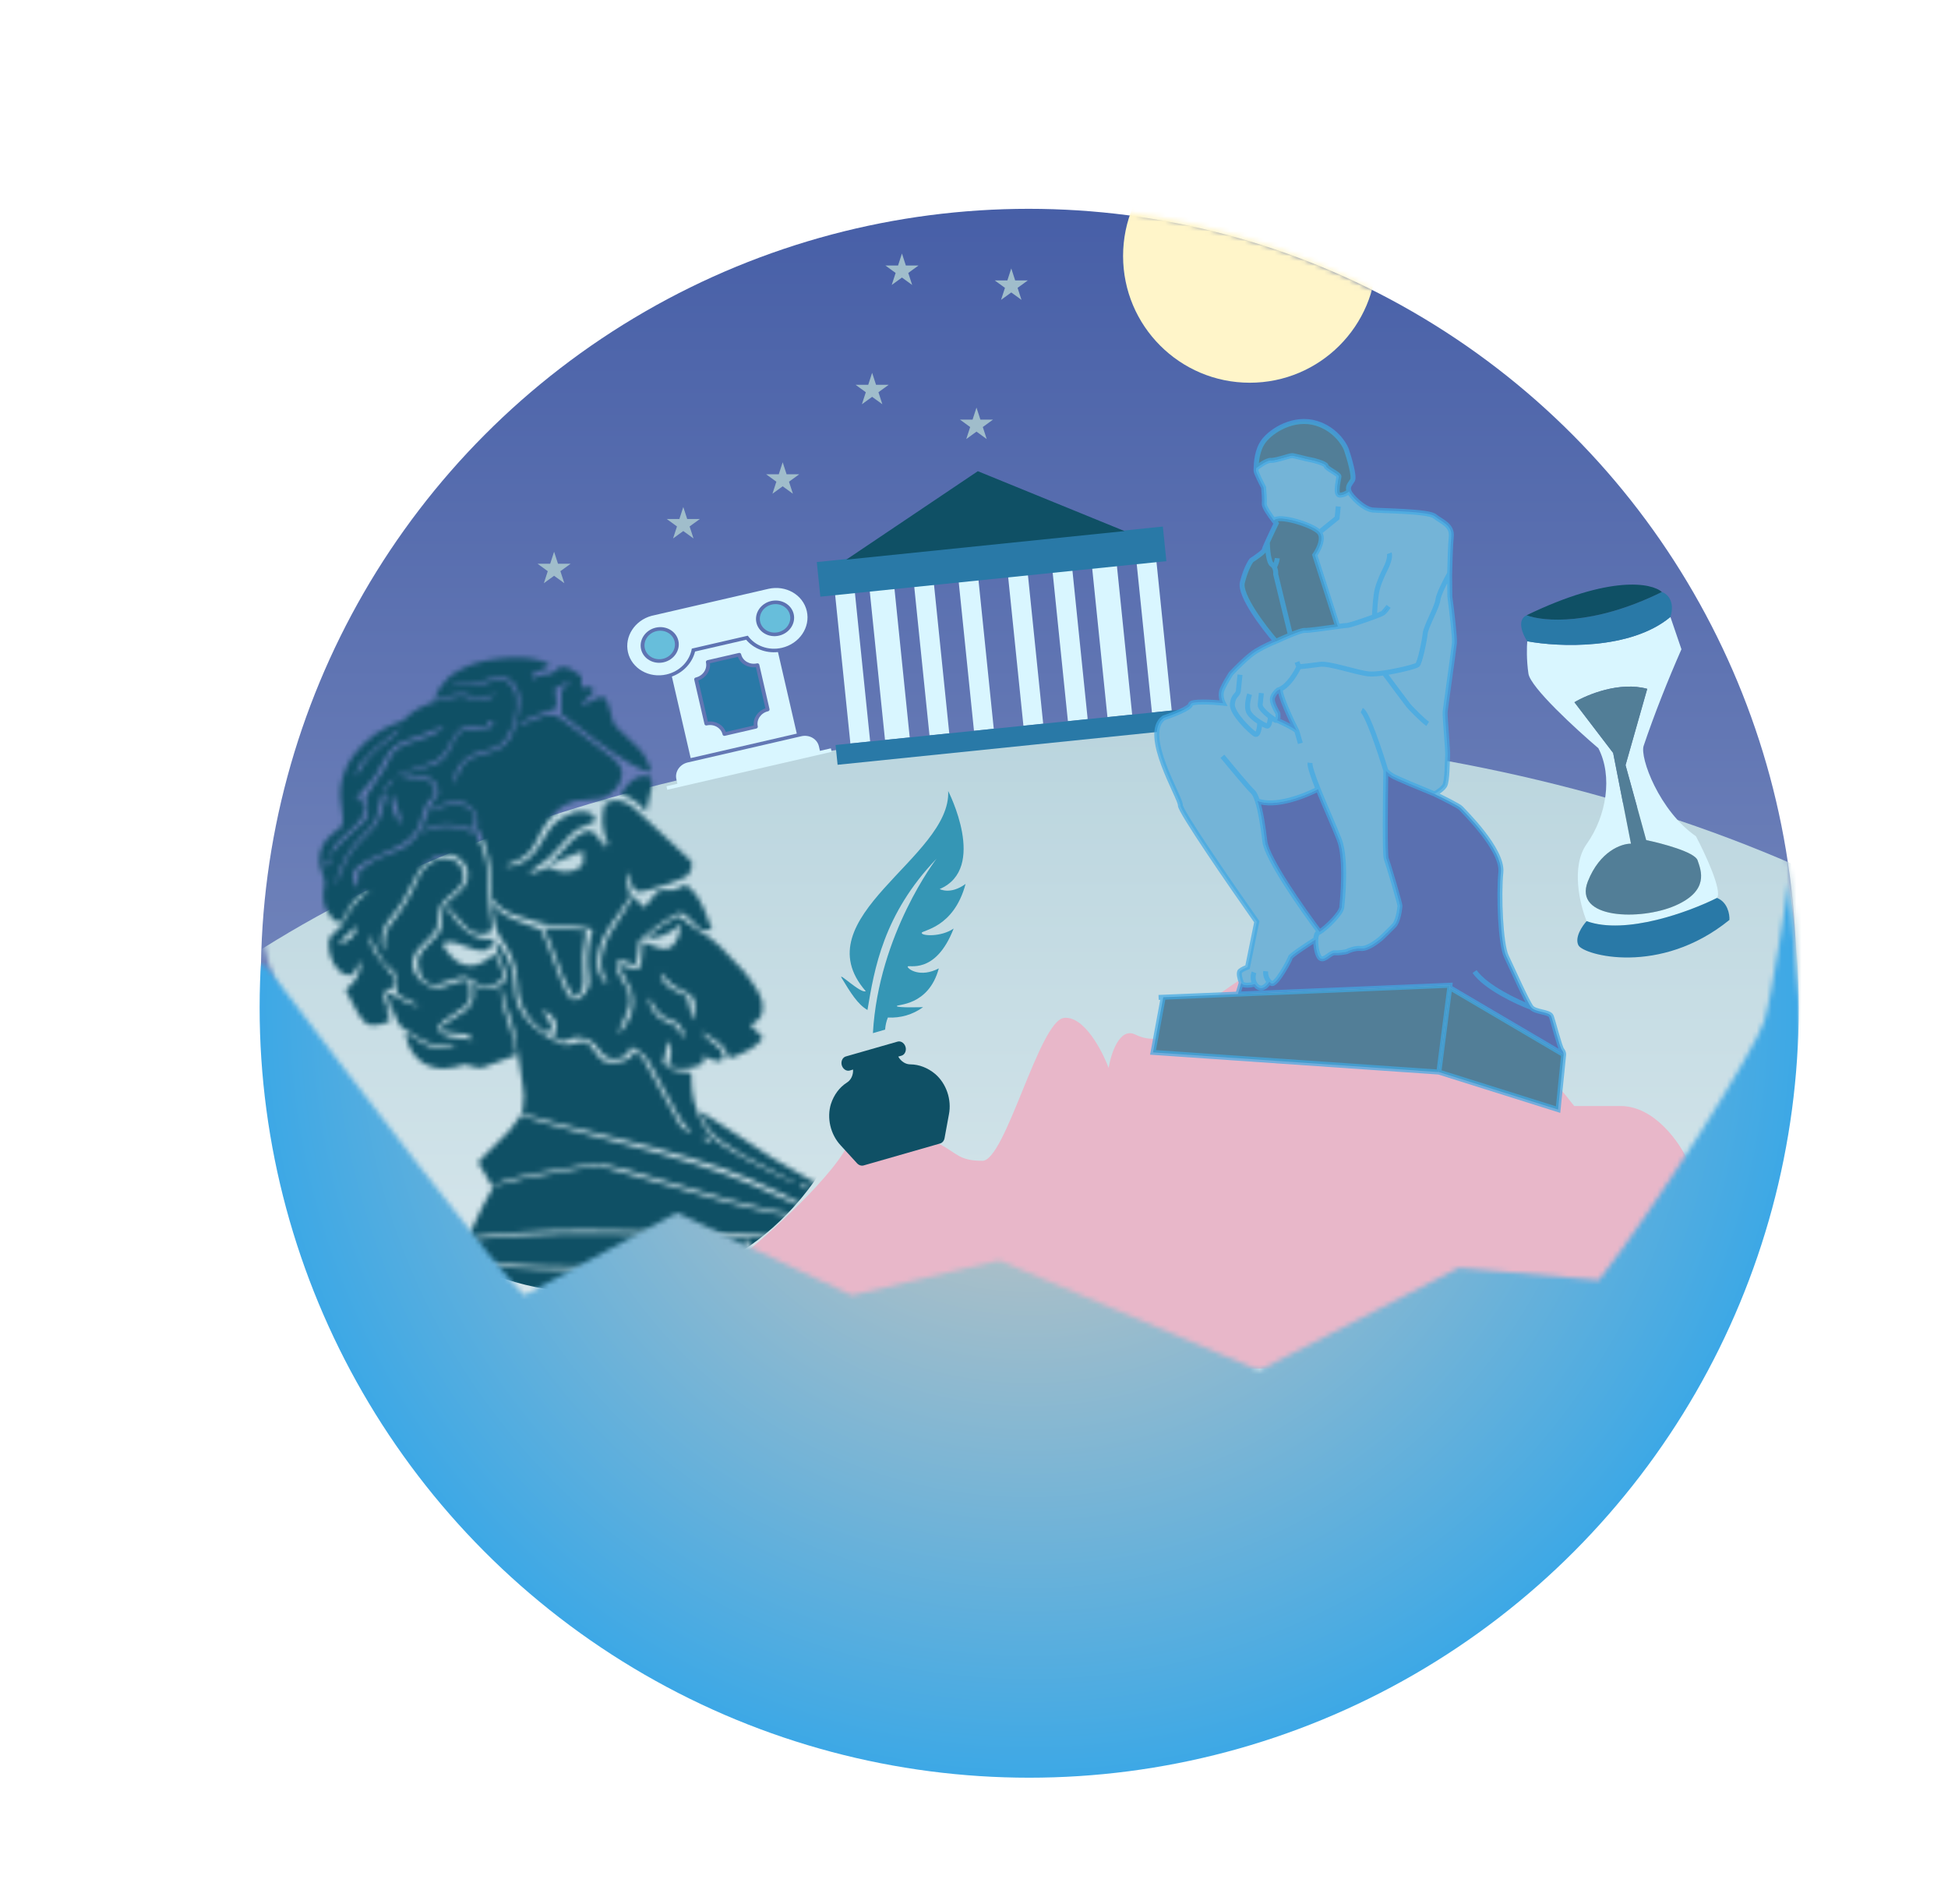 <svg width="392" height="383" viewBox="0 0 392 383" fill="none" xmlns="http://www.w3.org/2000/svg">
<circle cx="207" cy="196.511" r="154.5" fill="url(#paint0_linear_245_590)"/>
<mask id="mask0_245_590" style="mask-type:alpha" maskUnits="userSpaceOnUse" x="49" y="0" width="313" height="309">
<path d="M362 194C362 279.328 292.709 309 206 309C119.291 309 49 239.828 49 154.5C49 69.172 119.291 0 206 0C292.709 0 358 110 362 194Z" fill="url(#paint1_linear_245_590)"/>
</mask>
<g mask="url(#mask0_245_590)">
<ellipse cx="223" cy="290.5" rx="236.5" ry="143.5" fill="url(#paint2_linear_245_590)"/>
</g>
<mask id="mask1_245_590" style="mask-type:alpha" maskUnits="userSpaceOnUse" x="35" y="107" width="150" height="162">
<path d="M68.151 115.915C67.245 116.51 66.742 116.902 66.383 117.294C65.999 117.722 65.711 117.932 65.182 118.214C64.649 118.488 64.309 118.748 63.749 119.303C63.351 119.705 62.871 120.14 62.69 120.281L62.371 120.518L62.098 120.152C61.879 119.868 61.789 119.805 61.66 119.874C61.4 120.013 60.062 121.218 58.344 122.86C57.466 123.697 56.279 124.81 55.709 125.326C53.312 127.51 50.736 130.546 48.854 133.4C48.538 133.892 47.858 134.912 47.343 135.678C42.923 142.305 39.425 150.389 37.645 158.1C37.397 159.179 37.035 160.709 36.845 161.501C36.134 164.42 35.749 167.076 35.819 168.542C35.838 168.888 35.807 169.205 35.755 169.233C35.708 169.27 35.607 169.457 35.555 169.652C35.467 169.944 35.483 170.08 35.648 170.326C35.832 170.606 35.833 170.65 35.639 170.809C35.382 171.036 35.406 171.101 35.822 171.213C36.238 171.325 36.213 171.382 35.735 171.426C35.24 171.479 35.214 171.493 35.438 171.641C35.595 171.746 35.599 171.9 35.397 172.732C35.08 174.138 35.175 174.878 35.709 175.149C35.941 175.27 35.941 175.27 35.551 175.478C35.109 175.714 35.102 175.763 35.511 175.945C35.92 176.127 35.913 176.176 35.462 176.416L35.055 176.634L35.512 176.78L35.968 176.926L35.709 177.064C35.57 177.138 35.385 177.271 35.295 177.352C35.132 177.506 35.128 177.52 35.413 177.657C35.564 177.732 35.779 177.862 35.895 177.934L36.092 178.073L35.619 178.148C35.366 178.194 35.152 178.253 35.144 178.279C35.127 178.311 35.328 178.437 35.582 178.557L36.045 178.778L35.603 179.014C35.361 179.143 35.175 179.276 35.194 179.311C35.208 179.337 35.418 179.48 35.655 179.632L36.089 179.901L35.84 179.956C35.705 179.995 35.534 180.031 35.456 180.05C35.373 180.061 35.328 180.375 35.343 180.923C35.364 181.67 35.403 181.827 35.646 182.198L35.925 182.617L35.607 182.854L35.293 183.1L35.838 183.12L36.383 183.14L36.035 183.405C35.677 183.674 35.398 184.068 35.468 184.198C35.491 184.241 35.705 184.205 35.957 184.114L36.402 183.966L35.96 184.369L35.527 184.768L35.732 185.048C35.896 185.25 35.935 185.407 35.891 185.698C35.737 186.682 35.958 188.491 36.48 190.572C36.619 191.144 36.709 191.709 36.681 191.824C36.646 191.987 36.708 192.166 36.919 192.498C37.199 192.939 37.209 192.956 37.013 193.194C36.83 193.415 36.836 193.467 37.041 193.747C37.224 194.006 37.259 194.176 37.234 194.713C37.213 195.069 37.245 195.609 37.31 195.897C37.413 196.422 37.454 196.478 38.024 197.086C38.078 197.146 38.038 197.279 37.91 197.414C37.794 197.532 37.692 197.653 37.679 197.671C37.675 197.684 37.894 197.969 38.167 198.313C38.435 198.648 38.667 198.936 38.677 198.953C38.681 198.962 38.545 198.979 38.356 198.98C37.97 198.986 37.948 198.82 38.554 200.6C38.779 201.249 39.089 202.018 39.247 202.313C39.478 202.746 39.503 202.855 39.389 202.871C39.276 202.887 39.269 202.98 39.346 203.206C39.403 203.376 39.679 204.164 39.942 204.948C40.301 206.014 40.479 206.431 40.633 206.572C40.794 206.708 40.828 206.813 40.804 207.06C40.718 207.796 40.908 208.296 41.656 209.299C42.075 209.855 42.108 209.937 42.12 210.354C42.127 210.807 42.141 210.833 45.286 216.613C47.473 220.601 49.035 223.586 50.29 226.122C52.755 231.108 52.69 230.987 53.137 231.282C53.482 231.51 53.596 231.683 54.566 233.414C55.887 235.759 56.925 237.098 59.441 239.639C60.097 240.303 60.216 240.484 60.483 241.087C60.76 241.73 60.787 241.76 60.825 241.539C60.852 241.402 60.828 241.025 60.784 240.692C60.736 240.373 60.724 240.101 60.755 240.118C60.79 240.121 60.965 240.551 61.137 241.061C61.476 242.049 61.723 242.407 62.162 242.562C62.37 242.64 62.407 242.709 62.562 243.228C62.747 243.886 63 244.152 63.346 244.09C63.516 244.054 63.557 244.088 63.561 244.264C63.562 244.453 63.589 244.461 63.797 244.35C64.264 244.1 64.368 244.211 64.123 244.71C63.919 245.142 63.92 245.164 64.133 245.105C64.26 245.071 64.539 244.989 64.753 244.93L65.136 244.814L64.858 245.23L64.579 245.647L64.967 245.539C65.181 245.481 65.382 245.44 65.408 245.448C65.435 245.456 65.44 245.632 65.424 245.852C65.396 246.301 65.494 246.338 66.005 246.065L66.287 245.925L66.038 246.293C65.898 246.49 65.784 246.673 65.772 246.691C65.743 246.762 66.763 247.609 66.837 247.558C66.875 247.526 67.03 247.399 67.176 247.277L67.451 247.063L67.271 247.538L67.082 248.017L67.601 247.885L68.116 247.743L67.882 248.18C67.672 248.559 67.669 248.616 67.849 248.576C67.993 248.555 68.127 248.639 68.301 248.881C68.442 249.061 68.948 249.57 69.421 250.019C69.903 250.463 70.328 250.882 70.37 250.96C70.411 251.038 70.511 251.14 70.6 251.182C70.716 251.253 70.759 251.23 70.828 251.004C70.885 250.862 70.944 250.764 70.971 250.772C70.997 250.78 71.27 251.102 71.579 251.494C72.147 252.181 73.284 253.099 74.109 253.538C74.309 253.643 74.825 254.024 75.248 254.377C77.162 255.96 79.469 257.422 81.167 258.118C83.633 259.128 84.385 259.472 84.397 259.577C84.407 259.638 84.48 259.9 84.57 260.152C84.718 260.553 84.745 260.583 84.811 260.436C84.873 260.28 85.028 260.342 85.881 260.833C88.314 262.239 91.057 263.412 94.145 264.378C95.373 264.758 97.19 265.324 98.169 265.635C99.149 265.947 100.264 266.22 100.643 266.262C101.026 266.291 101.578 266.408 101.875 266.506C102.164 266.608 102.805 266.766 103.291 266.863C103.786 266.955 104.665 267.142 105.262 267.279C106.58 267.577 108.27 267.843 109.308 267.912C109.819 267.95 110.116 268.026 110.171 268.13C110.268 268.312 110.43 268.281 110.398 268.075C110.383 268.005 110.66 268.024 111.103 268.144C111.51 268.238 112.29 268.323 112.874 268.311C113.607 268.287 113.956 268.335 114.038 268.447C114.138 268.571 114.158 268.505 114.178 268.126C114.189 267.854 114.222 267.624 114.265 267.601C114.3 267.583 114.465 267.829 114.631 268.14C114.9 268.643 114.95 268.694 115.011 268.539C115.102 268.312 115.176 268.306 116.292 268.456C117.694 268.641 119.136 268.651 121.777 268.487C125.76 268.251 126.346 268.138 126.643 267.612C126.773 267.375 126.773 267.375 127.024 267.698L127.274 268.021L127.439 267.643L127.614 267.26L127.813 267.488C128.044 267.754 128.5 267.856 128.998 267.745C130.098 267.491 131.04 267.211 131.334 267.053C131.611 266.905 131.657 266.825 131.658 266.513L131.665 266.152L131.955 266.632C132.121 266.9 132.258 267.116 132.276 267.107C132.293 267.098 132.417 266.954 132.544 266.796C132.863 266.414 132.863 266.414 132.993 266.657C133.058 266.778 133.228 266.888 133.369 266.901C133.664 266.933 134.142 266.722 134.215 266.527C134.235 266.46 134.359 266.316 134.492 266.212C134.69 266.039 134.773 266.028 134.978 266.141C135.326 266.334 135.626 266.229 136.228 265.73L136.744 265.298L136.858 265.616L136.963 265.938L137.621 265.586C138.141 265.308 138.333 265.251 138.594 265.301C138.863 265.346 139.024 265.293 139.63 264.947C140.11 264.679 140.384 264.566 140.464 264.613C140.602 264.683 142.66 263.929 144.519 263.114C149.278 261.038 154.119 258.072 158.016 254.842C158.519 254.428 158.944 254.079 158.962 254.069C158.97 254.065 159.033 254.12 159.092 254.189C159.169 254.27 159.174 254.112 159.109 253.824L159.007 253.321L159.316 253.524C159.477 253.638 159.633 253.7 159.653 253.655C159.679 253.619 160.22 253.152 160.855 252.612L162.024 251.631L161.947 251.238C161.864 250.748 162.017 250.743 162.272 251.22L162.475 251.579L162.497 251.267C162.507 250.994 162.576 250.913 162.887 250.746C163.329 250.51 164.171 249.793 164.631 249.258L164.972 248.875L164.742 248.508L164.517 248.149L165.059 248.35C165.587 248.546 165.6 248.55 165.541 248.314C165.516 248.183 165.407 247.918 165.314 247.723L165.138 247.372L165.497 247.648L165.856 247.924L166.329 247.392C166.585 247.1 167.118 246.514 167.52 246.099C168.319 245.26 169.147 244.205 169.396 243.693C169.526 243.434 169.642 243.339 169.933 243.239L170.307 243.105L170.025 242.911C169.869 242.805 169.751 242.69 169.763 242.65C169.767 242.615 169.945 242.553 170.16 242.516C170.558 242.448 170.651 242.31 170.475 241.98C170.377 241.799 170.477 241.734 170.898 241.732L171.232 241.731L171.061 241.411C170.881 241.073 170.889 241.068 171.575 240.935C171.807 240.89 171.811 240.876 171.592 240.592C171.406 240.347 171.395 240.286 171.522 240.273C172.087 240.205 172.165 240.142 172.112 239.814C172.064 239.494 172.072 239.49 172.341 239.513C172.751 239.55 172.81 239.474 172.629 239.136C172.541 238.971 172.485 238.824 172.502 238.814C172.519 238.805 172.708 238.782 172.918 238.759L173.299 238.722L173.133 238.411C172.98 238.125 172.983 238.089 173.202 238.04C173.328 238.005 173.507 237.965 173.595 237.963C173.7 237.951 173.71 237.846 173.638 237.606C173.517 237.214 173.573 237.151 173.914 237.269C174.154 237.363 174.163 237.359 174.233 237.01C174.271 236.811 174.486 236.462 174.72 236.192C175.125 235.742 175.326 235.222 175.192 234.971C175.155 234.902 175.188 234.818 175.257 234.78C175.456 234.674 176.385 233.265 176.919 232.244C178.437 229.395 180.923 222.253 182.247 216.957C183.455 212.113 183.987 208.087 183.917 204.372C183.897 203.647 183.929 202.873 183.98 202.656C184.023 202.444 184.04 201.956 184.017 201.579C183.975 201.167 184.018 200.81 184.094 200.702C184.175 200.603 184.219 200.312 184.204 200.053C184.188 199.795 184.151 198.912 184.129 198.1C184.079 196.757 184.053 196.604 183.857 196.508C183.594 196.37 183.529 196.249 183.409 195.734L183.32 195.336L183.687 195.586C184.009 195.814 184.044 195.818 184.022 195.629C184.014 195.511 183.944 194.691 183.884 193.81C183.812 192.924 183.719 191.749 183.668 191.197C183.618 190.644 183.607 190.06 183.646 189.905C183.702 189.697 183.663 189.54 183.484 189.246C183.268 188.927 183.262 188.852 183.4 188.756C183.533 188.652 183.531 188.586 183.325 188.262C183.128 187.955 183.087 187.754 183.102 187.156C183.133 185.881 183.054 185.4 182.73 184.794C182.563 184.482 182.384 184.188 182.321 184.133C182.235 184.056 182.294 183.958 182.509 183.798C182.664 183.671 182.805 183.539 182.818 183.5C182.834 183.468 182.595 183.396 182.295 183.356C181.995 183.315 181.752 183.256 181.765 183.238C181.764 183.216 181.943 183.154 182.156 183.096C182.37 183.037 182.54 182.98 182.535 182.971C182.539 182.958 182.391 182.202 182.221 181.279C181.487 177.406 180.487 174.076 178.979 170.484C178.627 169.636 178.365 168.896 178.39 168.839C178.465 168.709 178.18 168.739 177.903 168.887C177.505 169.1 177.512 168.885 177.905 168.641L178.307 168.393L177.711 166.818C176.196 162.839 174.442 159.077 172.336 155.325C171.519 153.858 170.547 152.206 170.175 151.636C169.812 151.061 169.275 150.201 168.989 149.708C167.676 147.481 167.291 146.885 167.037 146.743C166.84 146.625 166.625 146.306 165.964 145.089C165.33 143.924 165.045 143.475 164.711 143.141C164.472 142.902 164.235 142.605 164.17 142.484C163.854 141.851 162.909 140.374 162.84 140.411C162.701 140.485 162.802 141.11 163.052 141.745C163.278 142.315 163.274 142.328 163.052 142.079C162.734 141.714 162.506 141.057 162.528 140.599C162.55 140.265 162.493 140.117 162.154 139.586C161.717 138.895 161.359 138.641 161.065 138.798C160.887 138.882 160.882 138.873 161.042 138.632C161.181 138.413 161.184 138.334 161.047 138.162C160.952 138.045 160.692 137.705 160.46 137.395C160.232 137.094 160.018 136.841 160 136.828C159.974 136.82 159.983 137.171 160.021 137.596C160.078 138.223 160.072 138.315 159.952 138.112C159.739 137.714 159.64 137.132 159.748 136.918C159.844 136.722 159.816 136.67 158.782 135.341C158.017 134.346 157.6 133.879 157.269 133.655C156.956 133.444 156.716 133.182 156.536 132.866C156.388 132.611 155.748 131.873 155.133 131.222C154.509 130.575 153.694 129.697 153.331 129.267C152.687 128.52 152.656 128.503 152.502 128.674C152.332 128.877 152.377 128.92 151.725 128.032C151.492 127.722 149.554 125.762 149.43 125.717C149.376 125.701 149.274 125.823 149.2 125.996C149.125 126.169 149.037 126.295 149.001 126.291C148.97 126.275 148.916 126.07 148.879 125.833C148.81 125.392 148.797 125.387 147.457 124.132C146.11 122.881 146.1 122.864 145.93 123.066C145.73 123.296 145.366 123.323 145.259 123.124C145.204 123.02 145.251 122.962 145.464 122.881C145.625 122.829 145.738 122.768 145.728 122.751C145.719 122.734 145.105 122.293 144.366 121.764C138.492 117.609 132.633 114.46 127.073 112.454C126.057 112.095 125.235 111.765 123.08 110.879C121.511 110.237 118.588 109.393 117.003 109.116C116.262 109 115.228 108.773 114.7 108.62C113.456 108.272 112.972 108.241 112.605 108.493C112.45 108.598 112.274 108.748 112.215 108.824C112.062 109.017 111.802 108.677 111.764 108.252C111.738 107.932 111.725 107.928 111.263 107.918C111.008 107.921 110.661 107.917 110.503 107.913C110.336 107.913 109.665 107.826 109.016 107.716C108.359 107.611 107.117 107.495 106.267 107.448C105.409 107.405 104.001 107.312 103.142 107.247L101.575 107.127L101.749 107.558L101.923 107.988L101.442 107.566C101.18 107.327 100.88 107.12 100.779 107.096C100.628 107.065 100.635 107.14 100.786 107.549C100.99 108.097 100.861 108.043 100.373 107.38C100.223 107.182 100.065 107.032 100.022 107.055C99.978 107.078 99.923 107.308 99.904 107.564C99.876 107.824 99.838 108.045 99.82 108.054C99.794 108.068 99.701 107.873 99.606 107.611L99.44 107.155L97.341 107.207L95.247 107.269L95.285 107.549C95.388 108.24 95.358 108.289 95.117 107.839C94.979 107.601 94.815 107.377 94.739 107.34C94.578 107.247 93.364 107.496 93 107.69C92.818 107.787 92.734 107.776 92.669 107.655C92.605 107.534 92.384 107.518 91.754 107.61C91.22 107.673 90.936 107.746 90.947 107.829C90.958 107.891 90.795 107.899 90.557 107.849C90.119 107.76 90.001 107.789 89.746 108.082C89.609 108.244 89.522 108.268 89.34 108.198C89.203 108.149 88.886 108.14 88.619 108.183C88.361 108.22 87.87 108.26 87.541 108.269C86.768 108.281 86.043 108.446 85.051 108.82C84.612 108.977 84.189 109.103 84.109 109.079C83.985 109.056 84.001 109.148 84.191 109.503C84.547 110.17 84.265 110.142 83.834 109.46L83.494 108.928L83.437 109.26C83.38 109.591 83.372 109.595 83.15 109.513C83.012 109.464 82.669 109.447 82.384 109.477C81.911 109.508 81.449 109.665 79.148 110.527C78.757 110.67 77.973 110.933 77.402 111.115C76.483 111.395 75.988 111.637 72.891 113.259C70.378 114.58 69.058 115.319 68.151 115.915ZM78.041 117.645C78.306 117.537 78.756 117.441 79.046 117.442C79.622 117.435 80.793 117.065 82.07 116.494C82.521 116.297 83.127 116.096 83.412 116.066C84.243 115.956 85.412 115.643 85.828 115.421C86.088 115.282 86.477 115.197 87.012 115.178C87.455 115.152 88.654 114.957 89.69 114.749C91.639 114.353 93.657 114.087 96.064 113.903C98.546 113.713 102.542 113.604 104.279 113.667C105.22 113.698 105.994 113.708 106.015 113.685C106.037 113.663 105.973 113.44 105.879 113.201L105.705 112.771L106.004 112.934C106.191 113.035 106.372 113.227 106.461 113.436C106.61 113.757 106.637 113.765 107.504 113.825C108.939 113.927 111.665 114.296 113.326 114.611C118.988 115.705 126.153 118.213 130.871 120.747C131.869 121.282 133.094 121.886 133.587 122.079C134.928 122.61 135.765 123.154 140.301 126.453C140.83 126.839 141.658 127.366 142.126 127.616C142.594 127.867 143.054 128.145 143.149 128.239C143.244 128.333 143.91 128.913 144.626 129.543C145.782 130.54 146.229 130.981 146.927 131.788C147.055 131.942 147.205 131.973 147.476 131.918C148.014 131.82 148.169 131.881 147.831 132.062C147.519 132.228 147.525 132.259 147.935 132.63C148.097 132.788 148.374 133.097 148.547 133.339L148.853 133.765L148.995 133.322C149.161 132.821 149.166 132.83 149.372 133.632C149.579 134.435 149.579 134.435 149.98 134.332L150.338 134.23L150.104 134.689C149.883 135.13 149.879 135.143 150.106 135.089C150.237 135.063 150.49 134.973 150.654 134.885L150.967 134.74L150.786 135.193C150.696 135.442 150.627 135.668 150.646 135.703C150.669 135.746 150.821 135.698 150.995 135.605C151.272 135.457 151.316 135.456 151.365 135.652C151.408 135.774 151.439 135.958 151.446 136.054C151.463 136.19 151.538 136.206 151.817 136.123L152.157 136.009L151.981 136.325C151.838 136.558 151.828 136.663 151.931 136.753C152.007 136.812 152.314 137.094 152.594 137.368C152.878 137.65 153.234 137.961 153.377 138.063C153.57 138.193 153.725 138.422 153.908 138.848L154.184 139.447L154.502 139.355L154.833 139.266L154.617 139.549C154.38 139.876 154.385 139.885 155.322 140.598L155.928 141.065L155.823 141.577L155.715 142.103L156.2 141.844C156.468 141.7 156.699 141.61 156.717 141.645C156.736 141.68 156.701 141.865 156.654 142.069L156.545 142.427L157.159 143.013C157.677 143.504 157.915 143.823 158.697 145.12C159.787 146.931 160.234 147.538 160.873 148.066L161.336 148.453L161.156 148.616C160.946 148.806 160.96 148.854 161.222 148.948C161.399 149.009 161.977 150.048 165.115 155.899C167.147 159.68 168.986 163.163 169.192 163.631C169.529 164.387 169.616 164.508 169.92 164.723L170.27 164.96L170.278 165.579C170.283 166.278 170.428 166.59 171.548 168.352L172.25 169.436L172.201 169.886C172.152 170.357 172.272 171.061 172.533 171.779L172.704 172.223L173.059 172.033C173.544 171.774 173.646 171.986 173.217 172.371L172.896 172.666L173.793 175.115C174.282 176.468 174.711 177.687 174.754 177.831C174.831 178.079 174.858 178.087 175.126 177.944C175.417 177.8 175.417 177.8 175.322 178.018C175.264 178.138 175.168 178.334 175.114 178.441C175.013 178.628 175.031 178.641 175.436 178.669C175.929 178.695 175.918 178.779 175.35 179.216L175.001 179.481L175.436 179.482L175.867 179.475L175.739 179.777C175.635 180.021 175.667 180.205 175.877 180.806C176.024 181.206 176.152 181.739 176.159 181.98C176.17 182.23 176.185 182.445 176.189 182.454C176.199 182.471 176.338 182.419 176.503 182.353L176.799 182.24L176.506 182.63L176.209 183.011L176.47 183.874C176.672 184.545 176.771 184.771 176.914 184.851C177.066 184.948 177.096 185.11 177.077 185.844C177.059 186.332 177.091 187.017 177.145 187.367C177.198 187.717 177.268 188.515 177.303 189.142C177.379 190.493 177.522 191.074 177.899 191.507C178.13 191.773 178.154 191.839 178.044 192.009C177.91 192.236 177.928 193.563 178.092 196.037C178.157 196.971 178.185 198.169 178.16 198.706C178.135 199.243 178.104 200.039 178.082 200.497C178.048 201.205 178.07 201.349 178.28 201.638C178.576 202.048 178.547 202.576 178.192 203.411C178.043 203.758 177.927 204.354 177.887 204.966C177.747 207.246 177.092 211.438 176.409 214.432C175.35 219.14 173.381 225.103 172.033 227.706C169.786 232.025 165.855 238.692 165.422 238.923C165.387 238.942 165.186 238.816 164.966 238.633C164.413 238.16 163.228 237.423 161.904 236.739C160.246 235.865 157.064 234.036 155.396 232.979C153.97 232.082 152.86 231.36 147.983 228.11C143.669 225.248 140.783 223.494 140.767 223.736C140.751 223.934 141.783 225.844 142.433 226.811C143.33 228.135 143.908 228.695 145.566 229.88C148.111 231.683 150.079 232.802 156.219 235.935C160.706 238.226 160.853 238.314 159.696 237.941C158.814 237.644 154.062 235.317 150.433 233.382C148.373 232.278 145.841 230.791 144.712 229.991C142.433 228.414 140.494 225.141 139.62 221.443C139.322 220.177 139.098 218.091 139.126 216.873C139.142 216.319 139.134 215.845 139.11 215.802C139.087 215.758 138.664 215.695 138.18 215.664C135.785 215.519 134.641 215.128 133.771 214.167L133.454 213.803L133.695 212.816C134.014 211.476 134.074 211.066 134.046 210.201L134.017 209.459L134.305 209.728C134.716 210.121 135.037 210.952 135.066 211.694C135.08 212.053 134.963 212.751 134.787 213.38L134.482 214.456L134.997 214.648C136.581 215.216 139.002 215.058 140.818 214.288L141.47 214.006L141.497 213.557C141.516 213.302 141.542 212.954 141.55 212.783L141.568 212.461L142.511 212.893C143.886 213.528 144.601 213.636 145.259 213.284C145.502 213.154 145.552 213.06 145.551 212.705C145.562 212.142 145.335 211.529 144.931 211.065C144.749 210.85 144.12 210.318 143.523 209.869C142.169 208.855 141.772 208.488 141.494 207.968L141.285 207.557L141.652 207.806C141.85 207.946 142.529 208.384 143.155 208.784C143.781 209.185 144.48 209.658 144.709 209.836C145.674 210.601 146.296 211.494 146.529 212.471C146.682 213.069 146.567 213.064 147.893 212.544C149.536 211.889 150.979 211.151 151.832 210.517C152.831 209.76 153.548 208.976 153.458 208.724C153.424 208.619 152.85 208.024 152.187 207.388L150.982 206.238L151.761 205.778C152.642 205.24 153.124 204.682 153.336 203.933C153.5 203.345 153.493 201.956 153.311 201.241C153.083 200.271 152.192 198.709 150.926 197.048C150.333 196.273 149.764 195.52 149.663 195.395C149.349 194.973 145.871 191.341 144.901 190.423C143.444 189.03 142.054 187.991 140.803 187.38C140.531 187.246 139.685 186.663 138.935 186.095C138.181 185.517 137.329 184.882 137.051 184.674L136.536 184.314L135.401 184.921C134.076 185.629 133.122 186.261 131.522 187.518C129.921 188.752 129.934 188.734 130.607 188.764C132.401 188.83 134.175 188.127 136.336 186.482C136.715 186.19 137.038 185.962 137.056 185.974C137.144 185.994 136.873 187.319 136.609 188.139C136.298 189.119 135.66 190.072 135.022 190.525C134.216 191.1 133.08 190.995 131.177 190.185C130.026 189.698 129.365 189.483 129.315 189.577C129.29 189.613 129.261 190.352 129.245 191.218C129.225 192.743 129.025 193.952 128.684 194.647L128.521 194.968L127.852 194.903C127.054 194.828 125.983 194.554 125.214 194.219L124.663 193.979L124.683 194.391C124.71 194.755 124.874 195.102 125.897 197.017C126.892 198.879 127.098 199.326 127.222 199.872C127.708 202.051 127.22 204.327 125.833 206.316C125.275 207.126 124.576 207.923 124.457 207.887C124.35 207.855 124.852 206.606 125.515 205.261C126.414 203.444 126.736 202.337 126.71 201.081C126.688 199.79 126.464 199.119 125.644 197.898C124.874 196.75 124.296 195.667 124.181 195.161C124.057 194.659 124.193 193.829 124.462 193.395L124.664 193.065L126.261 193.593L127.848 194.125L127.991 193.726C128.198 193.092 128.494 191.062 128.492 190.184C128.502 189.744 128.553 189.338 128.608 189.275C128.993 188.891 131.056 187.188 132.085 186.404C133.51 185.319 136.389 183.602 136.789 183.6C137.47 183.603 138.75 184.601 140.268 186.296C140.603 186.673 140.955 187.019 141.044 187.061C141.226 187.131 143.261 187.124 143.276 187.049C143.282 186.934 142.1 183.869 141.617 182.757C140.998 181.328 140.181 180.05 139.335 179.154C138.684 178.456 138.06 177.998 137.873 178.065C137.799 178.093 137.261 178.336 136.693 178.607L135.647 179.088L134.53 179.039C133.324 178.971 132.633 179.095 132.182 179.459C132.022 179.577 131.67 180.022 131.4 180.434C130.783 181.364 130.139 182.054 129.628 182.327L129.238 182.536L129.062 182.206C128.867 181.843 127.694 180.231 127.61 180.198C127.575 180.195 127.305 180.606 127.016 181.128C126.722 181.642 126.136 182.567 125.714 183.194C122.91 187.365 122.18 188.646 121.596 190.428C120.679 193.213 120.776 195.02 121.948 197.234C122.518 198.321 122.493 198.357 121.686 197.619C121.159 197.132 120.53 195.998 120.337 195.177C119.934 193.444 120.334 190.88 121.335 188.753C121.979 187.395 122.574 186.465 124.774 183.373C125.904 181.778 126.864 180.407 126.897 180.323C126.939 180.234 126.893 180.024 126.805 179.86C126.528 179.34 126.217 178.114 126.2 177.477C126.184 176.884 126.391 176.084 126.669 175.667C126.839 175.421 126.857 175.456 126.846 176.163C126.825 177.522 127.313 178.809 127.983 179.208C128.496 179.502 129.022 179.466 130.697 179.016C133.236 178.327 135.469 177.546 137.383 176.69C138.173 176.334 138.273 176.27 138.561 175.871C139.162 175.038 139.402 173.862 139.087 173.251C139.018 173.121 138.03 172.19 136.887 171.198C134.631 169.207 130.173 165.075 128.791 163.676C126.776 161.656 125.204 160.882 123.469 161.052C123.035 161.095 122.682 161.205 122.275 161.423C121.712 161.724 121.682 161.751 121.575 162.198C120.976 164.556 121.183 167.174 122.12 169.156C122.381 169.707 122.566 170.177 122.531 170.195C122.418 170.255 121.98 169.81 121.6 169.245L121.247 168.71L121.469 169.271C121.592 169.584 121.705 170.024 121.715 170.252L121.74 170.674L121.425 170.23C121.251 169.988 120.943 169.474 120.73 169.097C120.046 167.859 119.268 167.195 118.41 167.152C118.124 167.138 117.889 167.219 117.161 167.608C115.732 168.372 114.99 169.047 112.715 171.666C111.923 172.58 111.158 173.378 110.985 173.471C110.638 173.656 110.59 173.815 110.868 173.878C111.005 173.905 111.457 173.708 112.423 173.203C113.433 172.675 114.258 172.323 115.568 171.856C116.551 171.509 117.37 171.227 117.383 171.231C117.454 171.238 117.396 173.151 117.311 173.597C117.206 174.11 116.89 174.435 116.111 174.852C115.383 175.24 114.728 175.39 113.739 175.395C112.883 175.396 111.454 175.035 110.757 174.628L110.355 174.397L109.327 174.869C108.741 175.149 107.91 175.448 107.369 175.581L106.439 175.822L106.745 175.414C106.965 175.118 107.339 174.818 108.026 174.373C110.099 173.042 110.549 172.634 112.54 170.401C115.311 167.272 115.651 166.99 117.901 166.054L119.513 165.382L119.623 165.067C120.083 163.719 117.774 162.837 115.414 163.464C114.891 163.61 114.47 163.801 113.51 164.359C111.511 165.516 110.91 166.183 109.229 169.019C107.671 171.667 106.856 172.559 105.158 173.467C104.11 174.027 103.295 174.251 102.284 174.256C101.419 174.262 101.399 174.184 102.218 173.924C102.523 173.828 103.248 173.518 103.839 173.248C105.873 172.283 107.003 171.167 107.917 169.23C108.731 167.503 109.389 166.339 110.155 165.272C111.439 163.506 112.348 162.686 113.985 161.811C115.367 161.084 116.013 160.939 118.345 160.862C119.205 160.825 120.279 160.73 120.747 160.647C121.485 160.509 121.685 160.424 122.364 160.006C124.585 158.64 125.689 156.268 124.916 154.488C124.378 153.272 123.354 152.316 119.783 149.781C118.412 148.799 116.582 147.416 115.728 146.714C112.874 144.375 111.82 143.758 110.7 143.788C109.866 143.811 109.265 143.999 107.433 144.8C105.652 145.573 104.362 145.951 104.376 145.687C104.396 145.432 107.312 144.096 109.65 143.281C110.838 142.858 111.847 142.496 111.908 142.464C112.055 142.385 111.947 140.037 111.756 139.282L111.584 138.628L113.382 137.678L115.171 136.733L114.12 137.684C113.541 138.206 113.032 138.733 112.992 138.844C112.951 138.955 112.932 139.879 112.951 140.893C112.973 141.894 112.966 142.923 112.942 143.169L112.888 143.61L115.16 145.381C122.118 150.794 126.267 153.599 129.08 154.779C129.916 155.134 130.73 155.345 130.895 155.257C131.086 155.155 130.635 153.792 130.067 152.748C129.215 151.176 128.631 150.52 125.635 147.789C123.454 145.814 123.348 145.637 122.877 143.339C122.741 142.688 122.515 141.995 122.243 141.361C121.836 140.454 121.791 140.389 121.547 140.33C120.782 140.127 119.945 140.395 118.354 141.335L117.216 141.999L117.235 141.721C117.272 141.312 117.612 140.885 118.332 140.356C119.072 139.804 119.455 139.31 119.431 138.933C119.392 138.319 118.307 137.975 117.423 138.302L116.971 138.477L116.987 137.277L117.003 136.077L116.007 135.34C114.882 134.505 114.104 134.174 113.283 134.201L112.751 134.207L111.803 134.891L110.846 135.581L110.276 135.596C109.494 135.613 108.329 135.913 107.653 136.274C107.177 136.529 107.098 136.548 107.077 136.404C107.061 136.312 107.03 136.128 106.991 135.993L106.931 135.736L107.925 135.282C108.467 135.026 109.283 134.657 109.73 134.451C110.542 134.095 110.546 134.082 110.492 133.855C110.338 133.191 107.403 132.388 104.87 132.316C101.95 132.229 98.27 132.658 95.921 133.368C93.886 133.977 91.395 135.275 90.246 136.334C89.174 137.308 87.986 139.024 87.459 140.33L87.282 140.769L89.233 140.273C91.51 139.679 92.403 139.536 93.204 139.598C93.882 139.658 94.738 139.925 95.278 140.249C96.131 140.762 97.096 140.67 98.696 139.914C99.264 139.644 99.751 139.451 99.775 139.494C99.844 139.624 98.913 140.299 98.167 140.654C97.161 141.125 96.674 141.151 95.561 140.777C93.756 140.172 93.163 140.021 92.645 140.03C92.074 140.046 89.858 140.484 88.475 140.856C85.575 141.638 83.037 142.994 81.563 144.55C81.123 145.019 81.097 145.033 80.325 145.256C79.14 145.6 76.626 146.877 75.42 147.766C73.774 148.958 71.968 150.747 70.974 152.18C69.684 154.017 68.765 156.423 68.55 158.521C68.421 159.759 68.45 160.479 68.734 162.365C69.041 164.461 69.083 165.185 68.903 165.849C68.759 166.371 68.755 166.385 67.897 166.966C66.426 167.986 65.445 169.089 64.797 170.46C64.377 171.342 64.222 172.238 64.287 173.339C64.337 174.203 64.406 174.478 65.064 176.231C65.396 177.123 65.451 177.706 65.265 178.44C65.05 179.268 65.002 180.262 65.129 181.208C65.227 181.89 65.328 182.226 65.71 183.024C65.998 183.605 66.33 184.185 66.557 184.442C66.966 184.936 68.114 185.793 68.324 185.769C68.403 185.75 68.72 185.302 69.026 184.749C70.686 181.812 71.1 181.212 72.035 180.356C72.678 179.768 73.293 179.417 74.03 179.212C74.627 179.038 74.627 179.038 73.597 179.8C73.158 180.124 72.51 180.682 72.141 181.034C71.208 181.934 69.922 183.779 69.333 185.052C68.707 186.423 68.563 186.611 67.565 187.411C66.658 188.152 66.267 188.629 66.175 189.145C66.073 189.746 66.175 191.228 66.386 192.062C66.667 193.17 67.562 194.741 68.237 195.316C68.803 195.792 69.627 196.187 70.098 196.214C70.881 196.263 71.36 195.762 72.013 194.255C72.24 193.721 72.457 193.294 72.488 193.31C72.528 193.323 72.557 193.563 72.573 193.844C72.592 194.525 72.245 195.835 71.844 196.584C71.463 197.289 70.509 198.4 69.936 198.806L69.526 199.103L70.483 200.997C71.811 203.628 72.795 205.219 73.369 205.647C73.602 205.834 73.973 206.048 74.186 206.134C74.968 206.451 76.78 206.195 77.986 205.618L78.472 205.381L78.214 204.46C78.077 203.954 77.861 203.279 77.734 202.958C77.611 202.645 77.533 202.374 77.568 202.356C77.594 202.342 77.889 202.685 78.221 203.12C78.809 203.886 78.971 204.044 79.016 203.898C79.028 203.858 78.674 203.301 78.226 202.65C77.476 201.559 77.402 201.42 77.296 200.909C77.048 199.716 77.415 199.174 78.724 198.831C79.174 198.713 79.54 198.607 79.535 198.598C79.539 198.585 79.535 198.264 79.52 197.882C79.5 196.824 79.38 196.599 78.01 195.015C76.422 193.19 75.76 192.286 75.126 191.099C74.603 190.12 74.189 188.949 74.141 188.318C74.124 188.037 74.313 188.348 75.55 190.683C76.879 193.191 77.008 193.412 77.524 193.96C77.827 194.277 78.304 194.69 78.595 194.88C79.024 195.163 79.165 195.322 79.419 195.798C79.975 196.837 80.165 198.172 79.899 199.217C79.824 199.513 79.783 199.813 79.811 199.865C79.918 200.064 81.381 200.886 82.823 201.563C83.638 201.94 84.306 202.274 84.298 202.3C84.29 202.327 84.127 202.336 83.942 202.323C82.82 202.244 82.149 201.968 80.255 200.819C79.164 200.155 77.638 199.445 77.589 199.583C77.541 199.742 79.403 204.248 80.087 205.631C80.422 206.321 80.467 206.363 81.292 206.969C81.762 207.308 82.961 208.071 83.961 208.672C86.53 210.206 87.255 210.375 90.382 210.162C91.772 210.076 91.781 210.072 91.422 210.297C90.947 210.595 90.135 210.762 88.936 210.791C86.793 210.844 85.853 210.523 83.783 209.068C82.685 208.285 81.655 207.711 81.623 207.839C81.563 208.038 81.856 209.296 82.145 210.066C82.677 211.519 83.733 212.87 85.036 213.766C85.605 214.163 86.072 214.37 86.989 214.649C88.079 214.979 88.33 215.012 89.445 214.973C90.648 214.931 92.007 214.662 93.112 214.271C93.53 214.115 93.671 214.129 94.845 214.492C96.52 215 96.88 214.986 98.251 214.364C99.489 213.803 99.684 213.732 101.679 213.089C102.533 212.811 103.381 212.502 103.563 212.405L103.892 212.229L103.781 211.375C103.628 210.088 103.226 208.565 102.466 206.31C101.601 203.732 101.211 202.337 101.004 201.033C100.852 200.123 100.777 198.482 100.878 198.505C100.896 198.518 101.005 198.972 101.13 199.518C101.438 200.99 101.928 202.699 102.368 203.856C103.387 206.553 103.773 208.339 104.489 213.804C104.664 215.091 104.943 216.946 105.119 217.921C105.488 220.007 105.504 220.912 105.232 222.694L105.039 224L106.426 224.428C109.399 225.345 113.904 226.523 121.366 228.337C130.172 230.479 133.058 231.231 138.595 232.882C144.212 234.557 146.985 235.536 151.15 237.308C154.458 238.725 160.446 241.594 161.323 242.194C161.717 242.451 162.272 243.135 162.369 243.462L162.461 243.78L161.997 243.371C161.281 242.718 160.442 242.275 158.764 241.635C157.92 241.307 156.756 240.816 156.181 240.532C154.787 239.841 154.098 239.53 152.097 238.684C144.456 235.429 136.779 233.006 123.164 229.514C121.642 229.125 119.571 228.583 118.566 228.308C117.561 228.032 115.432 227.466 113.835 227.061C110.548 226.223 107.762 225.407 106.053 224.772C105.405 224.54 104.846 224.348 104.811 224.345C104.771 224.355 104.488 224.762 104.181 225.271C103.298 226.724 102.219 227.935 99.4 230.6C98.587 231.369 97.581 232.363 97.18 232.8C96.779 233.237 96.39 233.656 96.309 233.733C96.185 233.855 96.213 233.929 96.538 234.412C96.731 234.71 97.375 235.791 97.961 236.803L99.022 238.664L99.55 238.382C101.153 237.525 104.367 236.642 108.003 236.047C114.28 235.019 115.365 234.841 116.755 234.587C118.395 234.279 120.259 234.185 121.683 234.348C123.252 234.534 126.599 235.44 135.76 238.183C146.281 241.325 149.517 242.212 153.521 243.057C154.135 243.185 155.051 243.397 155.555 243.529C156.06 243.66 157.358 243.879 158.46 244.025C160.625 244.305 162.118 244.576 162.077 244.687C162.073 244.722 161.697 244.768 161.262 244.788C159.041 244.884 152.507 243.554 144.49 241.369C143.197 241.013 139.083 239.837 135.353 238.735C127.443 236.415 123.506 235.3 122.25 235.014C120.363 234.586 118.577 234.683 114.835 235.391C113.532 235.642 111.551 235.977 110.448 236.143C106.947 236.656 103.758 237.336 100.728 238.209L99.407 238.592L98.932 239.391C97.797 241.29 96.609 243.651 94.422 248.372C93.683 249.97 92.877 251.67 92.631 252.147C92.389 252.633 92.208 253.064 92.226 253.098C92.249 253.142 92.869 253.323 93.603 253.487L94.943 253.807L95.596 255.028C96.795 257.271 97.794 258.286 99.225 258.712C100.084 258.966 103.668 259.712 108.359 260.613C110.161 260.964 111.615 261.267 111.607 261.293C111.579 261.408 109.881 261.503 108.812 261.462C106.877 261.382 105.264 261.053 100.823 259.807C99.486 259.43 97.999 259.045 97.522 258.943C96.099 258.657 92.826 257.388 89.542 255.869C86.712 254.553 83.323 252.734 82.252 251.959C81.978 251.76 81.504 251.457 81.205 251.293C78.042 249.521 71.008 243.569 67.372 239.599L66.212 238.326L66.221 238.989C66.218 239.358 66.188 239.552 66.15 239.417C66.111 239.282 65.99 238.868 65.878 238.493C65.685 237.861 65.634 237.766 65.109 237.178C64.8 236.831 64.345 236.228 64.093 235.839L63.638 235.136L63.682 235.925C63.711 236.355 63.721 236.706 63.694 236.698C63.676 236.686 63.449 236.072 63.195 235.328C62.938 234.575 62.719 233.957 62.697 233.957C62.683 233.953 62.429 233.978 62.145 234.007L61.619 234.066L62.08 233.741L62.533 233.421L62.086 233.315L61.639 233.208L61.232 232.301C60.798 231.342 60.493 230.981 60.043 230.888C59.853 230.845 59.843 230.827 59.895 230.611C59.955 230.389 59.89 230.268 59.248 229.297C58.859 228.714 58.452 228.141 58.348 228.029C58.172 227.845 58.173 227.911 58.344 228.522C58.443 228.914 58.604 229.363 58.692 229.527C58.78 229.692 58.833 229.875 58.795 229.929C58.711 230.063 58.104 228.906 58.054 228.521C58.028 228.368 58.059 228.072 58.111 227.878L58.207 227.537L57.873 227.537L57.539 227.537L57.42 227.022C57.335 226.633 57.036 225.991 56.323 224.657C55.383 222.899 55.314 222.791 54.796 222.322L54.242 221.827L51.52 216.734C50.02 213.927 48.727 211.445 48.633 211.206C48.481 210.797 48.489 210.77 48.766 210.622C49.035 210.478 49.043 210.452 48.896 210.073C48.816 209.86 48.498 209.162 48.195 208.533C45.218 202.317 42.979 194.126 41.923 185.525C41.736 183.988 41.687 183.77 41.493 183.617C41.292 183.468 41.277 183.398 41.353 182.979C41.475 182.312 41.491 181.591 41.382 180.803C41.336 180.427 41.322 179.755 41.359 179.323C41.391 178.883 41.438 177.533 41.453 176.333C41.478 175.128 41.511 173.752 41.538 173.281C41.573 172.805 41.558 171.923 41.524 171.317C41.478 170.462 41.557 169.629 41.873 167.511C42.497 163.469 42.766 162.078 43.229 160.673C43.456 159.972 44.009 158.173 44.465 156.671C45.529 153.162 46.445 150.813 48.277 146.905C49.805 143.638 50.437 142.633 53.993 137.681C56.376 134.347 56.525 134.167 58.396 132.209C59.46 131.095 60.614 129.899 60.96 129.547C61.581 128.937 61.589 128.91 61.492 128.583C61.43 128.405 61.403 128.23 61.424 128.185C61.45 128.149 61.659 128.249 61.892 128.414L62.309 128.715L62.252 128.4L62.181 128.081L63.09 127.551C63.726 127.178 64.419 126.663 65.441 125.782C66.244 125.097 67.03 124.443 67.198 124.32C67.474 124.106 67.486 124.088 67.31 123.759L67.125 123.412L68.788 122.501C71.065 121.24 77.459 117.889 78.041 117.645ZM92.75 137.123C93.493 136.993 94.28 137.007 95.317 137.154C96.332 137.303 96.848 137.227 98.196 136.707C99.927 136.049 100.574 135.948 101.412 136.202C102.205 136.435 102.683 136.748 103.258 137.365C104.033 138.209 104.521 139.541 104.559 140.924C104.582 141.925 104.157 144.401 103.706 145.912C103.11 147.901 102.349 149.187 101.194 150.15C100.511 150.727 99.676 151.061 97.495 151.626C95.605 152.112 94.671 152.489 94.022 153.025C93.042 153.839 92.124 155.454 91.725 157.104C91.587 157.679 91.52 157.804 91.475 157.616C91.143 156.223 91.846 154.456 93.281 153.076C93.734 152.633 94.092 152.386 94.868 151.983C95.76 151.506 96.03 151.407 97.444 151.074C100.042 150.454 100.842 149.993 101.883 148.501C103.469 146.239 104.221 143.209 103.91 140.313C103.648 137.947 101.805 136.271 99.892 136.692C99.621 136.747 98.946 136.985 98.385 137.207C97.077 137.739 96.526 137.811 95.447 137.564C93.841 137.186 91.928 137.418 90.966 138.099L90.634 138.332L90.829 138.072C91.135 137.686 92.024 137.244 92.75 137.123ZM80.359 146.819C80 147.501 79.297 148.166 77.871 149.185C75.232 151.041 73.734 152.676 72.045 155.517C71.776 155.972 71.532 156.348 71.514 156.335C71.487 156.327 71.643 155.765 71.858 155.083C72.221 153.908 72.267 153.828 72.727 153.438C72.997 153.215 73.391 152.804 73.607 152.522C74.613 151.216 75.247 150.632 77.786 148.673C78.776 147.899 79.765 147.103 79.966 146.918C80.514 146.38 80.593 146.36 80.359 146.819ZM81.932 148.908C83.718 148.354 86.128 147.445 87.786 146.692C89.604 145.865 89.706 145.888 88.582 146.868C87.775 147.567 86.386 148.198 84.32 148.812C82.001 149.495 80.966 149.914 80.182 150.489C79.325 151.114 78.827 151.703 78.445 152.531C77.711 154.137 77.354 154.762 76.094 156.549C75.366 157.584 74.551 158.81 74.291 159.261L73.808 160.087L73.944 161.195C74.184 163.227 73.985 164.481 73.311 165.241C73.14 165.422 72.176 166.305 71.15 167.198C69.073 169.021 67.897 170.218 66.998 171.411C66.303 172.339 66.196 172.285 66.677 171.248C67.137 170.234 67.809 169.407 69.053 168.297C69.658 167.762 70.563 166.955 71.061 166.511C72.61 165.138 73.416 163.771 73.531 162.34C73.596 161.503 73.496 161.379 72.651 161.151C71.898 160.952 71.587 160.662 71.826 160.378C71.89 160.311 72.5 159.639 73.179 158.909C75.283 156.637 75.939 155.697 77.116 153.274C77.57 152.33 78.351 151.189 78.997 150.521C79.637 149.844 80.629 149.303 81.932 148.908ZM94.083 146.244C94.455 146.19 95.435 146.168 96.261 146.193C97.088 146.219 97.8 146.218 97.843 146.194C97.887 146.171 97.99 145.927 98.083 145.643L98.241 145.147L98.787 145.334C99.576 145.602 99.58 145.756 98.819 146.207C97.945 146.719 97.377 146.822 95.067 146.876L93.065 146.922L92.627 147.29C91.986 147.821 91.683 148.295 90.952 149.844C90.238 151.384 89.956 151.835 89.263 152.54C88.249 153.56 87.369 153.975 84.99 154.545C83.51 154.902 82.255 155.305 81.666 155.62C81.445 155.727 80.848 155.923 80.338 156.052L79.404 156.283L80.544 155.708C81.398 155.285 82.12 155.01 83.414 154.619C88.243 153.152 88.89 152.717 90.37 149.944C91.967 146.93 92.416 146.478 94.083 146.244ZM79.239 156.85C79.254 156.898 79.041 157.168 78.776 157.443C78.195 158.043 77.624 158.85 77.295 159.526L77.058 160.021L77.343 159.991L77.636 159.957L77.329 161.279C76.478 165.019 76.092 165.715 73.528 168.21C71.914 169.774 71.526 170.216 70.647 171.487C69.899 172.567 69.423 173.511 68.738 175.292C68.249 176.544 67.768 177.581 67.497 177.971C67.366 178.163 67.403 177.899 67.64 177.092C68.684 173.483 70.507 170.371 72.855 168.18C74.565 166.587 75.279 165.715 75.654 164.791C75.769 164.507 75.97 163.653 76.104 162.903C76.368 161.314 76.996 159.341 77.47 158.542C77.664 158.238 78.003 157.767 78.246 157.493C78.668 157.011 79.19 156.676 79.239 156.85ZM82.916 155.999C84.365 155.815 85.903 156.151 86.952 156.904C87.458 157.268 87.581 157.414 87.882 157.977C88.141 158.463 88.233 158.759 88.261 159.145C88.288 159.654 88.28 159.68 87.351 160.923C86.423 162.187 86.419 162.2 85.856 163.938C85.097 166.27 84.206 167.894 82.992 169.144C81.945 170.227 81.002 170.797 79.265 171.381C77.728 171.901 75.644 172.837 74.703 173.429C73.787 174.008 72.361 175.048 72.226 175.254C72.18 175.334 72.118 175.824 72.111 176.351C72.103 176.879 72.063 177.491 72.02 177.703C71.938 178.092 71.603 178.672 71.538 178.551C71.427 178.343 71.076 176.582 71.07 176.217C71.052 175.536 71.335 174.984 71.988 174.413C72.803 173.687 75.281 172.385 77.203 171.647C78.203 171.269 79.114 170.849 80.192 170.261C82.05 169.257 82.561 168.817 83.607 167.378C84.259 166.473 84.301 166.384 84.892 164.364C85.552 162.14 85.868 161.482 86.594 160.882C87.157 160.414 87.326 160.146 87.467 159.535C87.756 158.201 87 157.224 85.264 156.704C84.249 156.411 83.242 156.381 81.94 156.632C81.245 156.769 81.069 156.774 81.167 156.644C81.371 156.401 82.189 156.098 82.916 155.999ZM79.242 160.357C79.33 160.688 79.614 161.572 79.884 162.308C80.406 163.722 80.644 164.708 80.655 165.459L80.658 165.903L80.311 165.42C79.544 164.338 78.859 162.432 78.829 161.313C78.815 160.663 78.948 159.701 79.045 159.738C79.072 159.746 79.163 160.021 79.242 160.357ZM66.395 172.68C66.585 173.035 66.007 174.558 65.715 174.469C65.378 174.359 65.684 172.848 66.091 172.631C66.247 172.547 66.331 172.558 66.395 172.68ZM88.911 161.882C89.963 161.476 91.037 161.235 91.82 161.241C92.997 161.235 94.239 161.808 95.117 162.763C95.647 163.338 95.925 163.88 96.064 164.64C96.244 165.58 96.191 165.898 95.751 166.367C95.542 166.601 95.319 166.954 95.254 167.167L95.137 167.552L94.297 167.189C92.758 166.519 90.588 166.187 88.861 166.352C87.897 166.444 86.338 166.821 85.853 167.08C85.36 167.344 85.062 167.391 84.979 167.235C84.919 167.123 85.044 167.045 85.829 166.681C88.02 165.654 90.584 165.554 93.541 166.379L94.923 166.776L95.156 166.44C95.274 166.266 95.443 165.852 95.517 165.534C95.892 163.942 94.926 162.531 93.065 161.967C91.683 161.547 90.108 161.788 87.928 162.73C87.25 163.026 86.685 163.261 86.659 163.253C86.313 163.148 87.502 162.434 88.911 161.882ZM96.354 167.058C98.039 170.211 98.905 174.08 98.987 178.881L99.027 180.831L99.418 181.334C100.151 182.268 101.263 183.077 102.7 183.745C103.501 184.119 107.641 185.425 109.145 185.78C110.37 186.072 111.74 186.219 113.983 186.29C115.988 186.354 117.443 186.512 118.448 186.788L119.266 187.007L118.954 188.132C118.237 190.665 118.088 193.45 118.499 196.26C118.721 197.822 118.567 198.618 117.821 199.618C117.029 200.698 116.11 201.312 115.491 201.175C114.439 200.958 113.698 199.55 111.641 193.889C110.482 190.7 110.082 189.7 109.331 188.108L108.836 187.036L107.744 186.618C107.14 186.384 106.004 185.966 105.218 185.684C102.352 184.655 100.691 183.694 99.499 182.36L98.91 181.695L99.153 183.38C99.284 184.312 99.487 185.462 99.597 185.96C99.837 187.035 100.427 188.368 100.954 189.021C101.577 189.791 102.564 191.513 103.003 192.604C103.766 194.49 104.107 196.045 104.193 197.914C104.267 199.49 104.306 199.814 104.514 200.661C105.132 203.192 106.771 205.613 108.877 207.115L109.822 207.78L110.459 207.472L111.097 207.165L110.976 206.584C110.875 206.125 110.735 205.821 110.243 205.004C109.907 204.438 109.512 203.825 109.37 203.622L109.119 203.255L109.611 203.426C110.415 203.721 111.017 204.223 111.5 205.023C111.891 205.671 111.929 205.763 111.943 206.434C111.971 207.132 111.776 207.748 111.364 208.269C111.271 208.386 111.186 208.498 111.178 208.525C111.132 208.605 112.473 209.28 112.96 209.421C113.513 209.582 114.139 209.481 114.461 209.187C114.568 209.096 114.902 208.951 115.207 208.855C117.256 208.25 119.624 209.367 120.776 211.502C121.526 212.883 123.58 213.456 125.217 212.726C125.981 212.384 126.455 211.897 126.735 211.191L126.936 210.671L127.477 210.872C128.192 211.147 129.331 211.964 129.92 212.629C130.346 213.092 130.752 213.81 133.548 219.042C136.251 224.079 136.8 225.044 137.324 225.732C137.853 226.43 138.706 227.422 139.166 227.866C139.238 227.939 139.071 227.917 138.796 227.819C138.148 227.586 137.328 226.989 136.85 226.409C136.6 226.086 135.366 223.861 133.034 219.539C129.244 212.489 129.409 212.735 128.231 211.906C127.698 211.534 127.676 211.534 127.563 211.761C126.915 213.132 125.378 213.798 123.026 213.752C121.456 213.711 121.018 213.433 119.806 211.687C118.904 210.375 118.489 209.952 117.915 209.712C117.315 209.465 116.982 209.487 115.683 209.87C113.987 210.364 113.644 210.347 112.26 209.695C108.45 207.922 105.753 205.522 104.447 202.745C103.818 201.422 103.617 200.483 103.522 198.618C103.451 196.964 103.296 195.966 102.903 194.606C102.573 193.446 101.356 191.168 100.62 190.313C100.322 189.983 100.032 189.692 99.975 189.667C99.824 189.614 99.759 190.473 99.876 191.067C99.929 191.374 100.281 192.199 100.817 193.327C101.771 195.3 101.926 195.841 101.786 196.662C101.647 197.505 101.507 197.724 100.768 198.174C99.208 199.131 96.954 199.122 95.539 198.163C95.262 197.977 95.025 197.847 95.005 197.892C94.988 197.923 95.028 198.124 95.1 198.342C95.539 199.6 95.343 201.275 94.653 202.256C94.04 203.129 93.575 203.489 91.568 204.673C90.163 205.502 89.554 205.905 89.109 206.322C88.787 206.616 88.501 206.914 88.481 206.98C88.36 207.379 90.033 207.843 91.739 207.889C92.416 207.906 93.222 207.976 93.523 208.038C94.093 208.168 94.871 208.665 95.066 209.029L95.177 209.237L94.775 209.151C94.554 209.113 93.65 209.006 92.773 208.907C91.901 208.816 90.931 208.689 90.635 208.635C89.782 208.478 88.895 208.006 88.37 207.44C87.836 206.879 87.829 206.928 88.442 206.221C89.043 205.532 89.715 205.018 91.288 204.043C93.656 202.577 94.229 202.026 94.487 201.008C94.642 200.402 94.632 199.695 94.48 198.328L94.361 197.334L94.077 197.24C93.647 197.081 92.768 197.25 91.743 197.664C89.487 198.591 88.692 198.771 87.463 198.637C85.898 198.46 84.402 197.411 83.62 195.947C82.976 194.743 82.874 193.74 83.285 192.529C83.647 191.456 84.212 190.742 86.081 189.008C87.774 187.446 88.011 186.952 88.221 184.49C88.425 182.165 88.634 181.763 90.465 180.251C91.922 179.06 92.312 178.684 92.704 178.085C93.312 177.181 93.426 176.185 93.034 175.013C92.808 174.321 92.338 173.67 91.756 173.269C91.339 172.968 90.118 172.663 89.433 172.673C88.05 172.71 86.61 173.413 85.513 174.59C84.775 175.396 84.396 176.022 83.79 177.471C82.617 180.257 80.927 183.032 78.608 185.986C77.601 187.27 77.257 188.523 77.353 190.577L77.388 191.371L77.09 190.751C76.866 190.269 76.795 189.951 76.781 189.402C76.708 187.558 77.378 185.998 79.12 183.986C80.492 182.407 81.959 179.963 83.45 176.772C84.508 174.503 85.318 173.558 86.994 172.673C87.956 172.159 88.723 171.927 89.718 171.852C91.893 171.692 94.127 173.705 94.196 175.918C94.245 177.406 93.449 178.645 91.338 180.363C89.339 181.999 89.361 181.977 89.17 182.724C89.079 183.096 88.995 183.898 88.986 184.505C88.943 187.133 88.693 187.645 86.401 189.795C85.24 190.894 84.438 191.935 84.228 192.627C83.926 193.623 84.265 195.591 84.909 196.65C85.355 197.381 85.808 197.729 86.548 197.946C87.535 198.231 88.428 198.088 90.38 197.345C91.859 196.778 92.623 196.581 93.29 196.559C93.852 196.548 94.266 196.739 95.751 197.705C96.601 198.253 97.491 198.523 98.117 198.422C98.392 198.375 98.933 198.22 99.338 198.082C101.466 197.334 101.661 196.261 100.191 193.26L99.516 191.872L99.07 192.267C96.439 194.553 93.983 194.897 91.777 193.269C90.956 192.672 90.404 192.076 89.682 191.037C88.872 189.855 88.882 189.916 89.387 189.736C90.461 189.329 91.529 189.493 93.662 190.358C95.528 191.12 96.174 191.287 97.118 191.261C97.706 191.236 97.863 191.197 98.204 190.959C98.618 190.671 99.029 190.128 99.451 189.335C99.669 188.929 99.672 188.872 99.497 188.898C99.396 188.919 98.962 188.939 98.541 188.964C96.118 189.056 93.856 187.804 91.657 185.148C90.994 184.344 89.52 182.025 89.678 182.029C89.828 182.039 90.702 182.986 91.842 184.37C93.646 186.557 94.42 187.235 95.623 187.672C96.094 187.844 96.521 187.894 97.166 187.872C98.321 187.823 98.711 187.637 98.871 187.039C99.027 186.477 99.005 186.02 98.719 184.213C98.44 182.358 98.374 181.547 98.27 178.373C98.12 173.654 97.71 171.679 96.335 169.106C96.002 168.482 95.698 167.81 95.649 167.613C95.578 167.272 95.752 166.578 95.943 166.476C95.986 166.453 96.174 166.72 96.354 167.058ZM71.771 186.656C71.742 187.184 71.343 188.021 70.903 188.489C70.425 189.012 68.366 190.224 68.335 190.018C68.303 189.834 68.661 189.254 69.159 188.686C69.458 188.349 71.37 186.592 71.723 186.336C71.766 186.313 71.788 186.457 71.771 186.656ZM47.641 208.829C47.904 209.301 48.179 209.878 48.26 210.113L48.39 210.544L48.145 210.23C47.822 209.835 46.883 208.098 46.757 207.675L46.66 207.349L46.915 207.658C47.051 207.83 47.377 208.357 47.641 208.829ZM133.606 196.46C134.801 197.904 135.605 198.532 137.13 199.198C139.22 200.108 139.8 200.756 139.871 202.243C139.918 203.332 139.605 205.225 139.384 205.165C139.286 205.128 139.009 203.985 138.766 202.656C138.647 201.973 138.458 201.183 138.341 200.901L138.142 200.383L137.266 199.994C134.294 198.642 133.289 197.743 132.951 196.109C132.905 195.899 132.915 195.749 132.968 195.765C133.021 195.781 133.302 196.099 133.606 196.46ZM130.93 201.287C131.331 202.142 132.255 203.474 132.791 203.978C133.382 204.52 133.792 204.746 134.923 205.133C136.173 205.556 136.668 205.96 137.232 206.995C137.583 207.631 137.632 207.805 137.652 208.385L137.679 209.039L137.002 207.897C136.196 206.535 135.894 206.262 134.727 205.85C133.8 205.511 132.871 204.96 132.186 204.346C131.46 203.676 130.701 202.255 130.584 201.327C130.539 200.972 130.522 200.67 130.556 200.651C130.582 200.637 130.757 200.922 130.93 201.287ZM96.228 248.71C97.374 248.52 101.801 248.114 104.775 247.928C113.193 247.383 120.25 247.397 137.389 248.004C146.331 248.314 147.958 248.358 150.097 248.339C153.247 248.315 156.523 248.423 156.474 248.561C156.435 248.716 154.554 248.886 152.393 248.927L149.925 248.976L150.168 249.326C150.67 250.015 151.61 251.462 151.589 251.506C151.586 251.541 150.979 251.698 150.25 251.876C135.965 255.235 120.345 256.222 101.622 254.948C97.889 254.693 96.951 254.582 96.232 254.343L95.625 254.144L96.517 254.146C97.009 254.15 98.192 254.197 99.134 254.251C104.098 254.538 105.819 254.631 108.476 254.748C121.897 255.315 133.46 254.591 145.121 252.468C147.526 252.03 151.086 251.274 151.102 251.199C151.119 251.167 151.01 251.047 150.871 250.932C150.695 250.792 150.567 250.76 150.429 250.835C150.316 250.895 150.146 250.952 150.054 250.968C149.905 250.981 149.917 250.941 150.07 250.748C150.249 250.519 150.251 250.44 150.031 249.778C149.897 249.381 149.765 249.051 149.738 249.043C149.712 249.035 148.106 248.969 146.171 248.912C144.24 248.841 140.154 248.697 137.089 248.587C125.68 248.181 119.882 248.084 112.995 248.201C107.268 248.3 100.447 248.727 95.817 249.275C94.854 249.389 94.353 249.367 94.269 249.211C94.223 249.125 95.165 248.888 96.228 248.71ZM142.178 228.751C142.73 228.846 143.387 229.43 143.11 229.578C142.894 229.694 142.263 229.597 141.985 229.411C141.398 229 141.503 228.633 142.178 228.751ZM161.929 238.452C162.412 238.605 162.812 238.915 162.764 239.097C162.715 239.234 161.971 239.197 161.651 239.035C161.494 238.951 161.266 238.773 161.152 238.644C160.961 238.412 160.961 238.39 161.192 238.344C161.319 238.31 161.659 238.362 161.929 238.452Z" fill="#11C5FF"/>
<path d="M127.217 157C126.701 157.41 125.9 158.306 125.354 159.077L124.922 159.686L125.544 159.933C127.143 160.57 128.86 161.802 129.747 162.943C129.884 163.115 130.029 163.282 130.065 163.307C130.109 163.328 130.163 163.032 130.196 162.636C130.229 162.24 130.42 161.347 130.617 160.652C131.209 158.531 131.296 157.694 131.034 156.765C130.926 156.355 130.926 156.355 130.298 156.2C129.953 156.118 129.455 156.083 129.197 156.121C128.585 156.225 127.721 156.609 127.217 157Z" fill="#11C5FF"/>
<path d="M72.513 160.311C72.335 160.562 72.419 160.74 72.701 160.746C73.008 160.737 73.302 160.558 73.444 160.281C73.594 159.978 73.557 159.909 73.224 159.931C72.89 159.954 72.699 160.055 72.513 160.311Z" fill="#11C5FF"/>
<path d="M109.751 187.538C110.362 188.681 110.78 189.693 111.967 192.935C112.489 194.37 113.1 195.971 113.312 196.492C113.753 197.548 114.69 199.342 115.253 200.188L115.62 200.749L116.021 200.479C117.228 199.633 117.632 198.137 117.349 195.504C117.14 193.466 117.274 191.134 117.762 188.568C117.958 187.517 117.988 187.155 117.869 187.141C117.789 187.139 117.389 187.119 116.985 187.112C115.881 187.09 113.517 186.939 111.316 186.757C110.232 186.668 109.33 186.604 109.312 186.614C109.286 186.628 109.487 187.044 109.751 187.538Z" fill="#11C5FF"/>
<path d="M46.765 220.733C48.362 223.7 49.744 226.224 49.853 226.344C50.03 226.55 50.043 226.554 50.086 226.342C50.129 226.152 49.789 225.453 47.76 221.594C46.453 219.107 45.116 216.648 44.79 216.12C44.266 215.265 44.189 215.183 44.042 215.262C43.886 215.345 43.956 215.497 46.765 220.733Z" fill="#11C5FF"/>
</mask>
<g mask="url(#mask1_245_590)">
<ellipse cx="111.295" cy="190.361" rx="61.303" ry="72.218" transform="rotate(-28.524 111.295 190.361)" fill="#0F5065"/>
</g>
<rect x="167.961" y="118.742" width="4" height="31" transform="rotate(-5.859 167.961 118.742)" fill="#D9F6FF"/>
<rect x="174.927" y="118.029" width="5" height="31" transform="rotate(-5.859 174.927 118.029)" fill="#D9F6FF"/>
<rect x="183.878" y="117.109" width="4" height="31" transform="rotate(-5.859 183.878 117.109)" fill="#D9F6FF"/>
<rect x="228.645" y="112.517" width="4" height="31" transform="rotate(-5.859 228.645 112.517)" fill="#D9F6FF"/>
<rect x="219.69" y="113.435" width="5" height="31" transform="rotate(-5.859 219.69 113.435)" fill="#D9F6FF"/>
<rect x="211.732" y="114.251" width="4" height="31" transform="rotate(-5.859 211.732 114.251)" fill="#D9F6FF"/>
<rect x="202.78" y="115.171" width="4" height="31" transform="rotate(-5.859 202.78 115.171)" fill="#D9F6FF"/>
<rect x="192.831" y="116.19" width="4" height="31" transform="rotate(-5.859 192.831 116.19)" fill="#D9F6FF"/>
<rect x="164.365" y="113.08" width="70" height="7" transform="rotate(-5.859 164.365 113.08)" fill="#2979A7"/>
<rect x="168.143" y="149.887" width="71" height="4" transform="rotate(-5.859 168.143 149.887)" fill="#2979A7"/>
<path d="M196.77 94.799L226.3 106.848L170.302 112.594L196.77 94.799Z" fill="#0F5065"/>
<g filter="url(#filter0_d_245_590)">
<mask id="mask2_245_590" style="mask-type:alpha" maskUnits="userSpaceOnUse" x="50" y="42" width="310" height="310">
<ellipse cx="204.86" cy="196.92" rx="154.86" ry="154.92" fill="url(#paint3_radial_245_590)"/>
</mask>
<g mask="url(#mask2_245_590)">
<path d="M149.779 248.226C144.916 252.06 134.403 265.798 129.754 272.188L406.173 270.296C403.43 269.347 399.838 266.19 396.523 258.291C390.086 242.956 384.364 240.08 379.358 238.643C374.352 237.205 372.206 243.914 369.703 244.393C367.2 244.873 357.187 234.809 352.18 230.975C348.175 227.908 342.168 228.739 339.665 229.537C337.996 225.863 332.942 218.515 326.076 218.515H316.778C283.521 175.864 252.768 192.158 250.622 192.637C248.906 193.02 239.418 200.464 234.888 204.138C234.054 204.777 231.598 205.672 228.451 204.138C225.304 202.605 223.564 207.972 223.087 210.848C221.776 207.333 218.152 200.401 214.147 200.784C209.141 201.263 202.347 229.537 197.698 229.537C193.049 229.537 192.691 228.1 189.115 226.183C185.539 224.266 181.606 214.202 178.387 212.285C175.169 210.368 171.593 218.994 171.235 224.265C170.878 229.537 155.859 243.434 149.779 248.226Z" fill="#E8B7C9"/>
</g>
<path d="M291.735 194.685L291.781 194.224L249.095 196.004L234.084 196.63L232.027 207.729L289.546 211.689L291.735 194.685Z" fill="#527E97"/>
<path d="M314.658 208.178L291.735 194.685L289.546 211.689L313.539 219.238L314.658 208.178Z" fill="#527E97"/>
<path d="M252.904 181.443L251.046 190.567C250.723 190.689 249.973 191.016 249.566 191.348C249.159 191.679 249.549 193.053 249.795 193.699C250.03 194.467 251.718 194.204 252.533 193.976C252.649 194.159 252.797 194.332 252.985 194.487C254.02 195.337 255.04 194.184 255.42 193.502C255.548 193.629 255.692 193.744 255.853 193.846C256.731 194.401 259.602 189.104 259.649 188.644C259.686 188.275 263.083 186.043 264.776 184.973C264.797 184.614 264.851 184.297 264.942 184.058C265.026 183.839 265.142 183.686 265.295 183.628C265.363 183.603 265.444 183.562 265.536 183.508C262.038 178.857 254.941 168.707 254.537 165.314C254.184 162.349 253.682 159.142 253.03 157.124C256.627 158.506 262.673 156.123 265.247 154.759C266.674 158.318 268.646 162.676 269.519 164.968C270.995 168.842 270.156 177.137 270.016 178.519C269.886 179.805 266.756 182.799 265.536 183.508C265.444 183.562 265.363 183.603 265.295 183.628C265.142 183.686 265.026 183.839 264.942 184.058C264.851 184.297 264.797 184.614 264.776 184.973C264.695 186.381 265.116 188.419 265.706 188.791C266.584 189.346 267.696 187.596 268.62 187.689C269.36 187.764 270.501 187.569 270.979 187.463C271.472 187.202 272.737 186.709 273.846 186.822C275.234 186.962 277.27 185.306 277.779 184.892C278.186 184.561 279.676 183.066 280.37 182.361C281.388 181.533 281.668 178.768 281.715 178.307C281.761 177.846 279.318 169.684 278.949 168.716C278.653 167.941 278.774 156.593 278.872 151.017C279.01 151.186 279.463 151.635 280.166 152.079C280.868 152.522 286.128 154.7 288.671 155.733C289.164 155.472 290.262 154.777 290.707 154.077C291.262 153.202 291.22 149.007 291.313 148.086C291.406 147.164 290.719 140.111 290.812 139.189C290.905 138.268 292.534 126.794 292.674 125.411C292.786 124.305 292.109 118.681 291.757 116.007L291.715 111.813C291.717 111.671 291.72 111.515 291.723 111.348C290.98 112.669 289.464 115.589 289.352 116.695C289.212 118.077 286.943 122.038 286.803 123.42C286.663 124.803 285.734 129.364 285.225 129.778C284.868 130.069 281.415 130.965 278.523 131.385C277.297 131.563 276.172 131.655 275.427 131.58C272.924 131.327 267.515 129.383 265.619 129.656C264.102 129.875 262.151 130.081 261.365 130.157C260.814 131.379 259.356 133.833 257.639 134.664C257.531 135.927 259.73 140.663 260.911 143.011C260.962 143.067 260.987 143.116 260.983 143.154C260.96 143.107 260.936 143.06 260.911 143.011C260.476 142.523 258.192 141.426 256.983 140.887C257.238 140.683 257.215 139.96 257.149 139.507C256.749 138.845 255.967 137.339 256.041 136.601C256.116 135.864 256.813 135.128 257.153 134.852C257.317 134.805 257.479 134.741 257.639 134.664C259.356 133.833 260.814 131.379 261.365 130.157C262.151 130.081 264.102 129.875 265.619 129.656C267.515 129.383 272.924 131.327 275.427 131.58C276.172 131.655 277.297 131.563 278.523 131.385C281.415 130.965 284.868 130.069 285.225 129.778C285.734 129.364 286.663 124.803 286.803 123.42C286.943 122.038 289.212 118.077 289.352 116.695C289.464 115.589 290.98 112.669 291.723 111.348C291.765 109.329 291.873 105.634 292.045 103.932C292.278 101.627 290.013 100.933 288.719 99.871C287.426 98.808 278.085 98.794 276.236 98.607C274.386 98.42 271.845 95.835 271.476 94.866C271.137 95.142 270.273 95.676 269.533 95.601C268.609 95.507 269.397 92.328 269.444 91.867C269.491 91.406 266.81 90.204 266.856 89.743C266.903 89.282 264.176 88.541 263.713 88.494C263.251 88.447 260.523 87.706 260.061 87.659C259.599 87.612 256.684 88.714 255.76 88.62C255.02 88.545 253.458 89.629 252.77 90.18C252.763 90.404 252.76 90.565 252.752 90.644C252.715 91.012 253.752 93.073 254.275 94.057C254.352 94.841 254.486 96.592 254.411 97.329C254.348 97.958 255.532 99.659 256.398 100.776C257.001 99.427 264.257 101.585 265.504 103.108C266.502 104.326 265.3 106.656 264.575 107.669L269.192 122.045C270.194 121.909 270.943 121.815 271.083 121.829C271.404 121.862 274.539 120.83 276.593 120.059C277.495 119.72 278.189 119.432 278.345 119.305L279.409 118.016C279.224 118.308 278.752 118.974 278.345 119.305C278.189 119.432 277.495 119.72 276.593 120.059C274.539 120.83 271.404 121.862 271.083 121.829C270.943 121.815 270.194 121.909 269.192 122.045C266.88 122.36 263.219 122.895 262.573 122.83C262.17 122.789 260.96 123.22 259.678 123.745C258.609 124.183 257.489 124.685 256.745 125.034C256.098 125.279 254.405 126.007 252.813 126.964C251.222 127.92 248.725 130.43 247.676 131.565C247.306 132.148 246.445 133.582 245.963 134.65C245.481 135.719 245.884 136.97 246.145 137.462C243.987 137.244 239.653 136.991 239.579 137.729C239.504 138.466 235.939 139.843 234.166 140.44C229.632 143.705 237.666 156.623 237.526 158.006C237.414 159.112 247.731 174.092 252.904 181.443Z" fill="#74B4D7"/>
<path d="M262.573 122.83C263.219 122.895 266.88 122.36 269.192 122.045L264.575 107.669C265.3 106.656 266.502 104.326 265.504 103.108C264.257 101.585 257.001 99.427 256.398 100.776C256.548 100.97 256.689 101.147 256.812 101.297C256.335 102.282 255.567 103.898 255.026 105.101C255.049 106.413 255.27 109.148 255.973 109.592C256.179 109.722 256.331 109.903 256.443 110.105C256.712 110.592 256.744 111.203 256.711 111.529L259.678 123.745C260.96 123.22 262.17 122.789 262.573 122.83Z" fill="#527E97"/>
<path d="M250.004 113.178C249.373 115.721 254.235 122.142 256.745 125.034C257.489 124.685 258.609 124.183 259.678 123.745L256.711 111.529C256.744 111.203 256.712 110.592 256.443 110.105C256.331 109.903 256.179 109.722 255.973 109.592C255.27 109.148 255.049 106.413 255.026 105.101C254.673 105.885 254.418 106.494 254.403 106.64C254.366 107.009 252.691 108.174 251.858 108.71C251.503 109.14 250.636 110.635 250.004 113.178Z" fill="#527E97"/>
<path d="M264.922 81.168C260.392 79.778 255.904 82.583 254.283 84.746C252.94 86.54 252.804 89.095 252.77 90.18C253.458 89.629 255.02 88.545 255.76 88.62C256.684 88.714 259.599 87.612 260.061 87.659C260.523 87.706 263.251 88.447 263.713 88.494C264.176 88.541 266.903 89.282 266.856 89.743C266.81 90.204 269.491 91.406 269.444 91.867C269.397 92.328 268.609 95.507 269.533 95.601C270.273 95.676 271.137 95.142 271.476 94.866C271.107 93.898 271.616 93.484 272.172 92.609C272.616 91.909 271.528 88.199 270.929 86.431C270.436 85.14 268.546 82.279 264.922 81.168Z" fill="#527E97"/>
<path d="M270.016 178.519C270.156 177.137 270.995 168.842 269.519 164.968C268.646 162.676 266.674 158.318 265.247 154.759C262.673 156.123 256.627 158.506 253.03 157.124C253.682 159.142 254.184 162.349 254.537 165.314C254.941 168.707 262.038 178.857 265.536 183.508C266.756 182.799 269.886 179.805 270.016 178.519Z" fill="#5A70B0"/>
<path d="M293.986 158.599C293.653 158.193 290.304 156.519 288.671 155.733C286.128 154.7 280.868 152.522 280.166 152.079C279.463 151.635 279.01 151.186 278.872 151.017C278.774 156.593 278.653 167.941 278.949 168.716C279.318 169.684 281.761 177.846 281.715 178.307C281.668 178.768 281.388 181.533 280.37 182.361C279.676 183.066 278.186 184.561 277.779 184.892C277.27 185.306 275.234 186.962 273.846 186.822C272.737 186.709 271.472 187.202 270.979 187.463C270.501 187.569 269.36 187.764 268.62 187.689C267.696 187.596 266.584 189.346 265.706 188.791C265.116 188.419 264.695 186.381 264.776 184.973C263.083 186.043 259.686 188.275 259.649 188.644C259.602 189.104 256.731 194.401 255.853 193.846C255.692 193.744 255.548 193.629 255.42 193.502C255.04 194.184 254.02 195.337 252.985 194.487C252.797 194.332 252.649 194.159 252.533 193.976C251.718 194.204 250.03 194.467 249.795 193.699L249.095 196.004L291.781 194.224L291.735 194.685L314.658 208.178C314.674 208.025 314.622 207.616 314.289 207.21C313.873 206.702 312.537 201.446 312.168 200.477C311.799 199.509 308.978 199.689 308.147 198.673C307.315 197.658 304.269 190.832 303.115 188.387C301.961 185.943 301.554 176.125 302.02 171.516C302.487 166.908 294.401 159.106 293.986 158.599Z" fill="#5A70B0"/>
<path d="M256.745 125.034C256.098 125.279 254.405 126.007 252.813 126.964C251.222 127.92 248.725 130.43 247.676 131.565C247.306 132.148 246.445 133.582 245.963 134.65C245.481 135.719 245.884 136.97 246.145 137.462C243.987 137.244 239.653 136.991 239.579 137.729C239.504 138.466 235.939 139.843 234.166 140.44C229.632 143.705 237.666 156.623 237.526 158.006C237.414 159.112 247.731 174.092 252.904 181.443L251.046 190.567C250.723 190.689 249.973 191.016 249.566 191.348C249.159 191.679 249.549 193.053 249.795 193.699M256.745 125.034C254.235 122.142 249.373 115.721 250.004 113.178C250.636 110.635 251.503 109.14 251.858 108.71C252.691 108.174 254.366 107.009 254.403 106.64C254.418 106.494 254.673 105.885 255.026 105.101M256.745 125.034C257.489 124.685 258.609 124.183 259.678 123.745M271.476 94.866C271.107 93.898 271.616 93.484 272.172 92.609C272.616 91.909 271.528 88.199 270.929 86.431C270.436 85.14 268.546 82.279 264.922 81.168C260.392 79.778 255.904 82.583 254.283 84.746C252.94 86.54 252.804 89.095 252.77 90.18M271.476 94.866C271.845 95.835 274.386 98.42 276.236 98.607C278.085 98.794 287.426 98.808 288.719 99.871C290.013 100.933 292.278 101.627 292.045 103.932C291.873 105.634 291.765 109.329 291.723 111.348M271.476 94.866C271.137 95.142 270.273 95.676 269.533 95.601C268.609 95.507 269.397 92.328 269.444 91.867C269.491 91.406 266.81 90.204 266.856 89.743C266.903 89.282 264.176 88.541 263.713 88.494C263.251 88.447 260.523 87.706 260.061 87.659C259.599 87.612 256.684 88.714 255.76 88.62C255.02 88.545 253.458 89.629 252.77 90.18M288.671 155.733C289.164 155.472 290.262 154.777 290.707 154.077C291.262 153.202 291.22 149.007 291.313 148.086C291.406 147.164 290.719 140.111 290.812 139.189C290.905 138.268 292.534 126.794 292.674 125.411C292.786 124.305 292.109 118.681 291.757 116.007L291.715 111.813C291.717 111.671 291.72 111.515 291.723 111.348M288.671 155.733C290.304 156.519 293.653 158.193 293.986 158.599C294.401 159.106 302.487 166.908 302.02 171.516C301.554 176.125 301.961 185.943 303.115 188.387C304.269 190.832 307.315 197.658 308.147 198.673M288.671 155.733C286.128 154.7 280.868 152.522 280.166 152.079C279.463 151.635 279.01 151.186 278.872 151.017M308.147 198.673C308.978 199.689 311.799 199.509 312.168 200.477C312.537 201.446 313.873 206.702 314.289 207.21C314.622 207.616 314.674 208.025 314.658 208.178M308.147 198.673C305.296 197.609 299.022 194.677 296.731 191.466M314.658 208.178L291.735 194.685M314.658 208.178L313.539 219.238L289.546 211.689M291.735 194.685L291.781 194.224L249.095 196.004M291.735 194.685L289.546 211.689M233.146 196.669L234.084 196.63M234.084 196.63L232.027 207.729L289.546 211.689M234.084 196.63L249.095 196.004M249.095 196.004L249.795 193.699M249.795 193.699C250.03 194.467 251.718 194.204 252.533 193.976M278.345 119.305C278.752 118.974 279.224 118.308 279.409 118.016L278.345 119.305ZM278.345 119.305C278.189 119.432 277.495 119.72 276.593 120.059M276.593 120.059C274.539 120.83 271.404 121.862 271.083 121.829C270.943 121.815 270.194 121.909 269.192 122.045M276.593 120.059C276.627 118.821 276.787 115.982 277.153 114.529C277.519 113.076 278.382 111.239 278.768 110.502C279.154 109.766 279.853 108.098 279.557 107.323M269.192 122.045C266.88 122.36 263.219 122.895 262.573 122.83C262.17 122.789 260.96 123.22 259.678 123.745M269.192 122.045L264.575 107.669C265.3 106.656 266.502 104.326 265.504 103.108M265.504 103.108C264.257 101.585 257.001 99.427 256.398 100.776M265.504 103.108L269.067 100.209L269.3 97.905M256.398 100.776C256.548 100.97 256.689 101.147 256.812 101.297C256.335 102.282 255.567 103.898 255.026 105.101M256.398 100.776C255.532 99.659 254.348 97.958 254.411 97.329C254.486 96.592 254.352 94.841 254.275 94.057C253.752 93.073 252.715 91.012 252.752 90.644C252.76 90.565 252.763 90.404 252.77 90.18M255.026 105.101C255.049 106.413 255.27 109.148 255.973 109.592C256.179 109.722 256.331 109.903 256.443 110.105M259.678 123.745L256.711 111.529C256.744 111.203 256.712 110.592 256.443 110.105M256.443 110.105C256.61 109.812 256.963 109.04 257.037 108.303M291.723 111.348C290.98 112.669 289.464 115.589 289.352 116.695C289.212 118.077 286.943 122.038 286.803 123.42C286.663 124.803 285.734 129.364 285.225 129.778C284.868 130.069 281.415 130.965 278.523 131.385M261.365 130.157C262.151 130.081 264.102 129.875 265.619 129.656C267.515 129.383 272.924 131.327 275.427 131.58C276.172 131.655 277.297 131.563 278.523 131.385M261.365 130.157L260.996 129.188M261.365 130.157C260.814 131.379 259.356 133.833 257.639 134.664M253.823 135.446C253.776 135.906 253.664 137.012 253.59 137.75C253.496 138.672 255.668 140.288 256.546 140.842C256.743 140.967 256.884 140.966 256.983 140.887M255.668 140.288C255.606 140.902 255.389 142.122 255.019 142.085C254.832 142.066 254.21 141.773 253.517 141.336M251.464 135.672C251.248 136.271 250.88 137.755 251.138 138.898C251.33 139.748 252.501 140.696 253.517 141.336M253.517 141.336C253.477 142.307 253.223 144.138 252.521 143.694C251.643 143.14 247.808 139.493 247.995 137.649C248.181 135.806 249.106 135.899 249.199 134.978C249.293 134.056 249.479 132.213 249.526 131.752M278.872 151.017C277.704 147.174 275.099 139.368 274.027 138.887M278.872 151.017C278.774 156.593 278.653 167.941 278.949 168.716C279.318 169.684 281.761 177.846 281.715 178.307C281.668 178.768 281.388 181.533 280.37 182.361C279.676 183.066 278.186 184.561 277.779 184.892C277.27 185.306 275.234 186.962 273.846 186.822C272.737 186.709 271.472 187.202 270.979 187.463C270.501 187.569 269.36 187.764 268.62 187.689C267.696 187.596 266.584 189.346 265.706 188.791C265.116 188.419 264.695 186.381 264.776 184.973M263.614 149.472C263.537 150.225 264.262 152.302 265.247 154.759M265.536 183.508C265.444 183.562 265.363 183.603 265.295 183.628C265.142 183.686 265.026 183.839 264.942 184.058C264.851 184.297 264.797 184.614 264.776 184.973M265.536 183.508C266.756 182.799 269.886 179.805 270.016 178.519C270.156 177.137 270.995 168.842 269.519 164.968C268.646 162.676 266.674 158.318 265.247 154.759M265.536 183.508C262.038 178.857 254.941 168.707 254.537 165.314C254.184 162.349 253.682 159.142 253.03 157.124M245.997 148.155C247.66 150.185 251.209 154.455 252.104 155.291C252.441 155.605 252.749 156.254 253.03 157.124M264.776 184.973C263.083 186.043 259.686 188.275 259.649 188.644C259.602 189.104 256.731 194.401 255.853 193.846C255.692 193.744 255.548 193.629 255.42 193.502M254.699 191.402C254.623 192.154 254.855 192.938 255.42 193.502M255.42 193.502C255.04 194.184 254.02 195.337 252.985 194.487C252.797 194.332 252.649 194.159 252.533 193.976M252.34 191.628C252.163 192.118 252.015 193.151 252.533 193.976M265.247 154.759C262.673 156.123 256.627 158.506 253.03 157.124M256.983 140.887C257.238 140.683 257.215 139.96 257.149 139.507C256.749 138.845 255.967 137.339 256.041 136.601C256.116 135.864 256.813 135.128 257.153 134.852C257.317 134.805 257.479 134.741 257.639 134.664M256.983 140.887C258.192 141.426 260.476 142.523 260.911 143.011M260.983 143.154L261.675 145.552M260.983 143.154C260.987 143.116 260.962 143.067 260.911 143.011M260.983 143.154C260.96 143.107 260.936 143.06 260.911 143.011M257.639 134.664C257.531 135.927 259.73 140.663 260.911 143.011M278.523 131.385C280.031 133.414 283.128 137.574 283.461 137.98C283.877 138.488 286.418 141.072 287.296 141.627" stroke="#41A9E5" stroke-opacity="0.7"/>
<mask id="mask3_245_590" style="mask-type:alpha" maskUnits="userSpaceOnUse" x="8" y="173" width="360" height="210">
<path d="M53.754 190.627C69.508 211.445 101.922 253.784 105.542 256.604L136.212 239.984L171.408 256.604L201.073 249.553L253.363 271.714L293.587 251.064L321.743 253.582C333.642 238.305 353.391 206.738 355 201.5C356.609 196.262 359.665 175.347 360 173.5L368 268.188L278.503 382.011L40.682 335.676L8 173L53.754 190.627Z" fill="black"/>
</mask>
<g mask="url(#mask3_245_590)">
<ellipse cx="207.106" cy="198.733" rx="154.86" ry="154.92" fill="url(#paint4_radial_245_590)"/>
</g>
</g>
<mask id="mask4_245_590" style="mask-type:alpha" maskUnits="userSpaceOnUse" x="51" y="41" width="310" height="310">
<circle cx="154.5" cy="154.5" r="154.5" transform="matrix(-0.973 -0.229 -0.229 0.973 391.553 80.767)" fill="#99DD66"/>
</mask>
<g mask="url(#mask4_245_590)">
<path d="M276.999 51.501C276.999 65.584 265.583 77.001 251.499 77.001C237.416 77.001 225.999 65.584 225.999 51.501C225.999 37.418 237.416 26.001 251.499 26.001C265.583 26.001 276.999 37.418 276.999 51.501Z" fill="#FFF5C9"/>
</g>
<path fill-rule="evenodd" clip-rule="evenodd" d="M307.572 135.534C307.986 138.296 317.123 146.681 321.64 150.528C324.549 156.134 323.311 164.147 319.284 169.813C316.062 174.346 317.941 182.042 319.283 185.323C327.15 188.18 340.048 183.399 345.515 180.651C346.615 179.219 343.146 171.78 341.274 168.24C333.909 163.166 329.954 152.424 330.754 150.054C332.894 143.712 335.626 136.839 338.361 130.625L336.14 124.123C328.096 130.832 313.584 130.18 307.333 129.015C307.24 130.037 307.158 132.771 307.572 135.534ZM331.475 138.587C325.916 137.055 319.392 139.746 316.825 141.283L324.619 151.49L328.203 169.736C326.32 169.719 321.949 171.212 319.53 177.319C316.506 184.952 330.183 185.229 337.101 182.206C344.019 179.182 342.309 175.146 341.602 173.078C341.037 171.423 334.479 169.681 331.27 169.018L327.112 153.938L331.475 138.587Z" fill="#D9F6FF"/>
<path d="M316.825 141.283C319.392 139.746 325.916 137.055 331.475 138.587L327.112 153.938L331.27 169.018C334.479 169.681 341.037 171.423 341.602 173.078C342.309 175.146 344.019 179.182 337.101 182.206C330.183 185.229 316.506 184.952 319.53 177.319C321.949 171.212 326.32 169.719 328.203 169.736L324.619 151.49L316.825 141.283Z" fill="#527E97"/>
<path d="M345.515 180.651C340.048 183.399 327.15 188.18 319.283 185.323C318.397 186.286 316.826 188.605 317.629 190.178C318.632 192.146 334.02 196.458 348.02 185.075C348.079 183.955 347.66 181.502 345.515 180.651Z" fill="#2979A7"/>
<path d="M307.333 129.015C313.584 130.18 328.096 130.832 336.14 124.123C337.15 120.874 335.416 119.42 334.423 119.1C320.593 125.937 310.512 125.069 307.201 123.78C305.146 124.747 306.433 127.673 307.333 129.015Z" fill="#2979A7"/>
<path d="M307.201 123.78C310.512 125.069 320.593 125.937 334.423 119.1C332.364 117.273 324.036 115.653 307.201 123.78Z" fill="#0F5065"/>
<path d="M148.489 132.148L142.872 133.444C143.034 134.936 142.058 136.379 140.534 136.902L142.444 145.179C144.042 144.981 145.551 145.847 146.059 147.257L151.676 145.96C151.517 144.471 152.496 143.029 154.024 142.507L152.114 134.23C150.512 134.429 148.999 133.56 148.489 132.148Z" fill="#2979A7"/>
<path d="M150.149 128.707L139.872 131.079C139.303 133.361 137.53 135.272 135.201 136.112L138.986 152.52L160.339 147.593L156.553 131.185C154.091 131.451 151.66 130.51 150.149 128.707ZM154.853 142.663C154.898 142.859 154.768 143.051 154.557 143.1C153.11 143.434 152.179 144.798 152.489 146.141C152.534 146.336 152.404 146.529 152.193 146.577L145.864 148.038C145.653 148.086 145.452 147.971 145.407 147.775C145.097 146.432 143.67 145.612 142.223 145.946C142.012 145.995 141.811 145.879 141.766 145.683L139.703 136.745C139.658 136.549 139.788 136.357 139.999 136.309C141.446 135.975 142.368 134.606 142.058 133.263C142.013 133.067 142.143 132.875 142.354 132.826L148.683 131.366C148.894 131.317 149.095 131.433 149.14 131.629C149.45 132.971 150.887 133.796 152.333 133.463C152.544 133.414 152.745 133.53 152.791 133.725L154.853 142.663Z" fill="#D9F6FF"/>
<path d="M164.792 150.155C164.447 148.661 162.862 147.75 161.252 148.122L138.398 153.395C136.788 153.767 135.762 155.28 136.107 156.774L136.317 157.682L134.119 158.189L134.28 158.888L167.36 151.255L167.198 150.556L165.001 151.063L164.792 150.155Z" fill="#D9F6FF"/>
<path d="M156.609 127.187C158.261 126.806 159.318 125.247 158.964 123.713C158.61 122.178 156.977 121.24 155.324 121.622C153.671 122.003 152.614 123.562 152.968 125.097C153.322 126.631 154.955 127.569 156.609 127.187Z" fill="#67BEDB"/>
<path d="M134.126 135.69C136.854 135.061 138.808 132.938 139.212 130.494L150.484 127.894C151.918 129.912 154.605 130.965 157.332 130.335C160.866 129.52 163.108 126.203 162.353 122.93C161.598 119.657 158.129 117.658 154.595 118.474L131.089 123.905C127.74 124.832 125.634 128.051 126.368 131.233C127.124 134.507 130.6 136.504 134.126 135.69ZM155.162 120.921C157.231 120.444 159.274 121.618 159.717 123.538C160.16 125.458 158.838 127.408 156.769 127.886C154.7 128.363 152.657 127.189 152.214 125.269C151.771 123.349 153.093 121.398 155.162 120.921ZM131.954 126.276C134.022 125.799 136.065 126.973 136.508 128.893C136.951 130.813 135.629 132.764 133.561 133.241C131.492 133.718 129.448 132.545 129.005 130.625C128.562 128.704 129.885 126.754 131.954 126.276Z" fill="#D9F6FF"/>
<path d="M133.4 132.542C135.052 132.16 136.109 130.602 135.755 129.068C135.401 127.533 133.768 126.595 132.116 126.976C130.462 127.358 129.405 128.916 129.759 130.451C130.113 131.985 131.746 132.923 133.4 132.542Z" fill="#67BEDB"/>
<path d="M183.199 214.138C182.735 214.142 182.267 214.003 181.843 213.736C181.419 213.47 181.053 213.084 180.784 212.619L180.76 212.576L181.374 212.4C181.666 212.325 181.917 212.13 182.082 211.85C182.247 211.57 182.315 211.224 182.276 210.87C182.247 210.659 182.179 210.454 182.076 210.269C181.974 210.084 181.839 209.924 181.682 209.799C181.526 209.674 181.35 209.588 181.168 209.546C180.986 209.505 180.801 209.509 180.628 209.559L170.241 212.537C169.949 212.612 169.699 212.807 169.534 213.087C169.369 213.366 169.3 213.713 169.339 214.067C169.368 214.278 169.436 214.483 169.539 214.668C169.641 214.853 169.776 215.013 169.933 215.138C170.09 215.263 170.265 215.349 170.447 215.391C170.629 215.432 170.814 215.428 170.987 215.378L171.665 215.184L171.667 215.233C171.685 215.77 171.579 216.291 171.361 216.742C171.143 217.193 170.82 217.558 170.424 217.801C168.939 218.747 167.809 220.26 167.209 222.107C166.785 223.486 166.744 225.017 167.093 226.502C167.442 227.987 168.164 229.356 169.164 230.428L172.455 234.029C172.637 234.228 172.857 234.374 173.093 234.451C173.329 234.528 173.572 234.534 173.8 234.469L189.168 230.062C189.396 229.997 189.599 229.863 189.759 229.672C189.918 229.482 190.027 229.242 190.076 228.977L190.958 224.179C191.238 222.739 191.125 221.196 190.634 219.752C190.143 218.308 189.298 217.03 188.208 216.086C186.72 214.837 184.96 214.153 183.199 214.138Z" fill="#0F5065"/>
<path d="M190.803 159.147C191.462 172.535 161.279 184.562 174.211 199.407C173.242 199.993 168.532 195.363 169.374 196.76C171.125 199.662 172.595 202.08 174.565 203.197C175.943 194.934 177.759 183.93 188.466 172.755C188.47 172.751 176.79 187.874 175.657 207.853L178.111 207.15C178.173 206.294 178.361 205.469 178.669 204.712C181.221 204.854 183.687 204.129 185.758 202.624C185.758 202.624 180.483 202.802 180.467 202.411C180.452 202.02 186.853 202.458 188.918 194.83C185.205 196.757 182.673 194.987 182.653 194.476C182.633 193.966 188.221 196.317 191.903 186.817C189.327 188.565 185.495 188.296 185.472 187.703C185.448 187.11 191.903 186.817 194.304 177.836C191.249 180.077 189.092 178.864 189.092 178.864C198.828 174.719 190.803 159.147 190.803 159.147Z" fill="#3596B5"/>
<path d="M111.5 111.001L112.286 113.419H114.829L112.771 114.914L113.557 117.333L111.5 115.838L109.443 117.333L110.229 114.914L108.171 113.419H110.714L111.5 111.001Z" fill="#A0BDCB"/>
<path d="M137.5 102.001L138.286 104.419H140.829L138.771 105.914L139.557 108.333L137.5 106.838L135.443 108.333L136.229 105.914L134.171 104.419H136.714L137.5 102.001Z" fill="#A0BDCB"/>
<path d="M157.5 93.001L158.286 95.419H160.829L158.771 96.914L159.557 99.332L157.5 97.838L155.443 99.332L156.229 96.914L154.171 95.419H156.714L157.5 93.001Z" fill="#A0BDCB"/>
<path d="M175.5 75.001L176.286 77.419H178.829L176.771 78.914L177.557 81.332L175.5 79.838L173.443 81.332L174.229 78.914L172.171 77.419H174.714L175.5 75.001Z" fill="#A0BDCB"/>
<path d="M181.5 51.001L182.286 53.419H184.829L182.771 54.914L183.557 57.333L181.5 55.838L179.443 57.333L180.229 54.914L178.171 53.419H180.714L181.5 51.001Z" fill="#A0BDCB"/>
<path d="M203.5 54.001L204.286 56.419H206.829L204.771 57.914L205.557 60.333L203.5 58.838L201.443 60.333L202.229 57.914L200.171 56.419H202.714L203.5 54.001Z" fill="#A0BDCB"/>
<path d="M196.5 82.001L197.286 84.419H199.829L197.771 85.914L198.557 88.332L196.5 86.838L194.443 88.332L195.229 85.914L193.171 84.419H195.714L196.5 82.001Z" fill="#A0BDCB"/>
<defs>
<filter id="filter0_d_245_590" x="48.246" y="80.296" width="317.721" height="281.356" filterUnits="userSpaceOnUse" color-interpolation-filters="sRGB">
<feFlood flood-opacity="0" result="BackgroundImageFix"/>
<feColorMatrix in="SourceAlpha" type="matrix" values="0 0 0 0 0 0 0 0 0 0 0 0 0 0 0 0 0 0 127 0" result="hardAlpha"/>
<feOffset dy="4"/>
<feGaussianBlur stdDeviation="2"/>
<feComposite in2="hardAlpha" operator="out"/>
<feColorMatrix type="matrix" values="0 0 0 0 0 0 0 0 0 0 0 0 0 0 0 0 0 0 0.25 0"/>
<feBlend mode="normal" in2="BackgroundImageFix" result="effect1_dropShadow_245_590"/>
<feBlend mode="normal" in="SourceGraphic" in2="effect1_dropShadow_245_590" result="shape"/>
</filter>
<linearGradient id="paint0_linear_245_590" x1="207" y1="42.011" x2="207" y2="351.011" gradientUnits="userSpaceOnUse">
<stop stop-color="#475FA7"/>
<stop offset="1" stop-color="#98A6CD"/>
</linearGradient>
<linearGradient id="paint1_linear_245_590" x1="206" y1="0" x2="206" y2="309" gradientUnits="userSpaceOnUse">
<stop stop-color="#FFA9A7"/>
<stop offset="1" stop-color="#FF9997"/>
</linearGradient>
<linearGradient id="paint2_linear_245_590" x1="223" y1="147" x2="223" y2="434" gradientUnits="userSpaceOnUse">
<stop stop-color="#BAD5DE"/>
<stop offset="1" stop-color="white"/>
</linearGradient>
<radialGradient id="paint3_radial_245_590" cx="0" cy="0" r="1" gradientUnits="userSpaceOnUse" gradientTransform="translate(204.86 196.92) rotate(90) scale(154.92 154.86)">
<stop stop-color="#DECABA"/>
<stop offset="1" stop-color="#3CA8E6"/>
</radialGradient>
<radialGradient id="paint4_radial_245_590" cx="0" cy="0" r="1" gradientUnits="userSpaceOnUse" gradientTransform="translate(207.106 198.733) rotate(90) scale(154.92 154.86)">
<stop stop-color="#DECABA"/>
<stop offset="1" stop-color="#3CA8E6"/>
</radialGradient>
</defs>
</svg>
